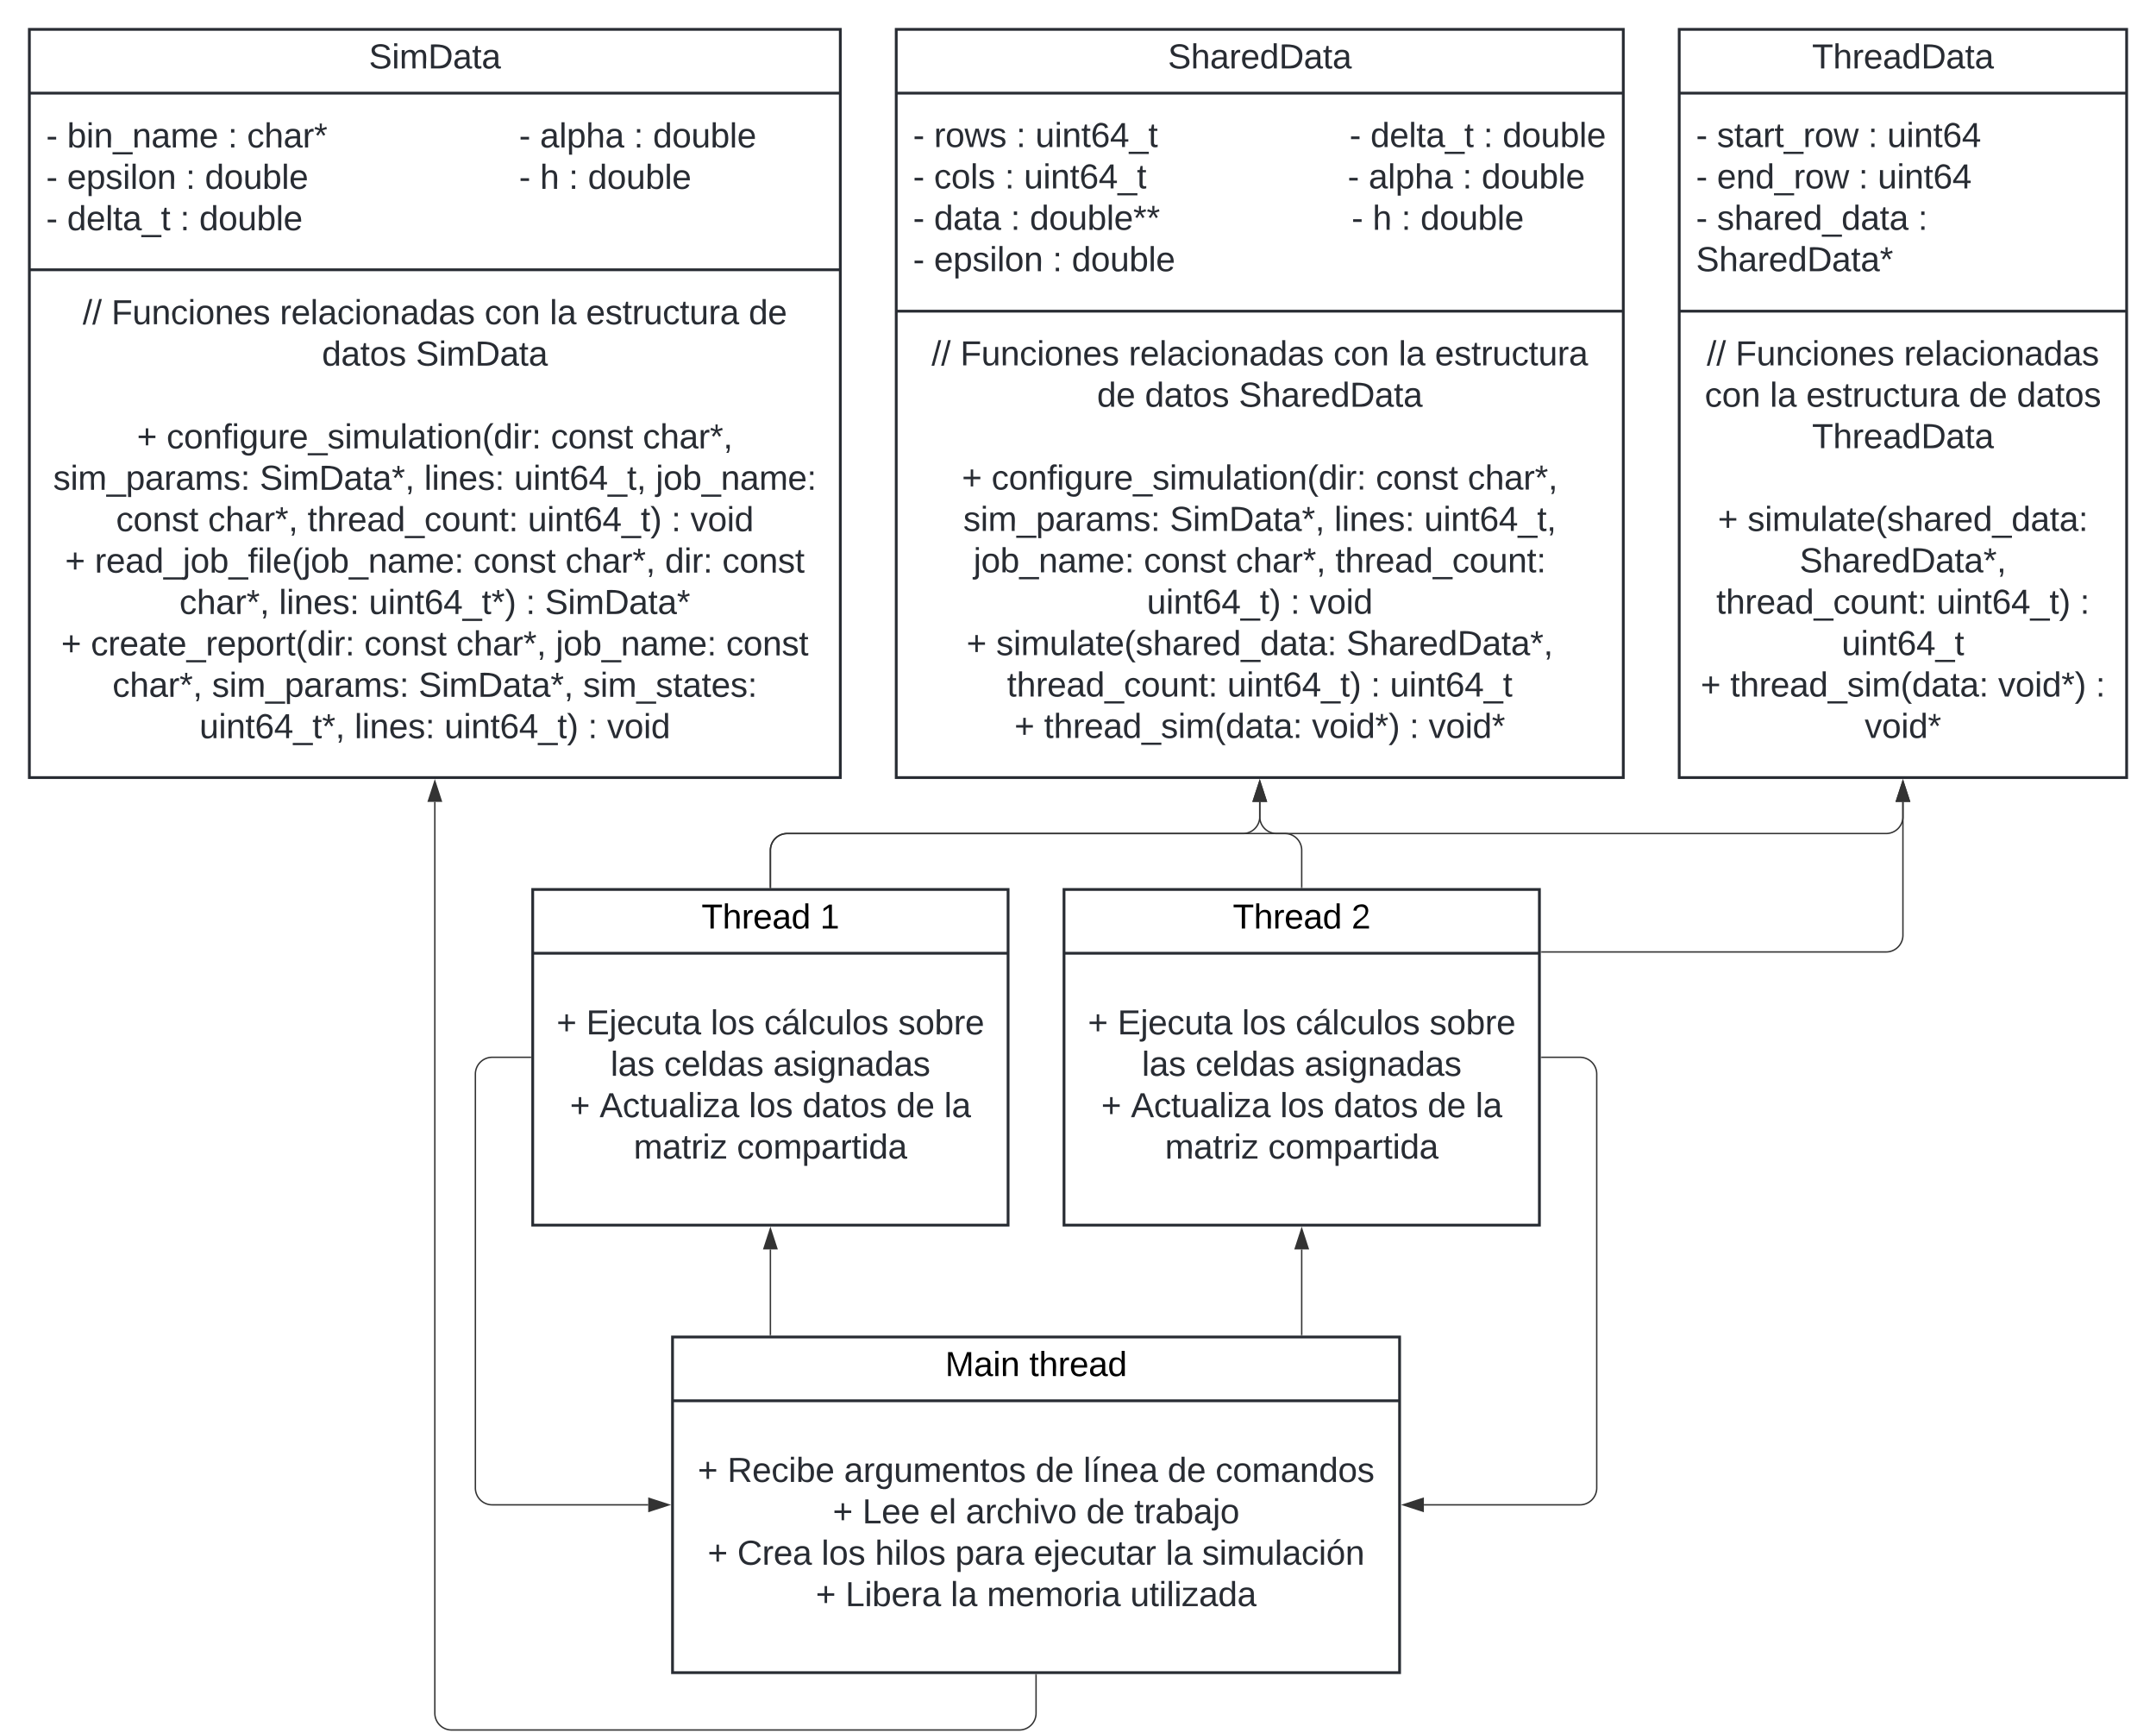 <svg xmlns="http://www.w3.org/2000/svg" xmlns:xlink="http://www.w3.org/1999/xlink" xmlns:lucid="lucid" width="1542" height="1239"><g transform="translate(-2719 756)" lucid:page-tab-id="HWEp-vi-RSFO"><path d="M2500-1000h2000V500H2500z" fill="#fff"/><path d="M2740-735h580v535h-580z" stroke="#282c33" stroke-width="2" fill="#fff"/><path d="M2740-689.4h580m-580 126.3h580" stroke="#282c33" stroke-width="2" fill="none"/><use xlink:href="#a" transform="matrix(1,0,0,1,2748,-727) translate(234.825 19.933)"/><use xlink:href="#b" transform="matrix(1,0,0,1,2752,-681.4) translate(0 30.833)"/><use xlink:href="#c" transform="matrix(1,0,0,1,2752,-681.4) translate(15.006 30.833)"/><use xlink:href="#d" transform="matrix(1,0,0,1,2752,-681.4) translate(129.98 30.833)"/><use xlink:href="#e" transform="matrix(1,0,0,1,2752,-681.4) translate(143.683 30.833)"/><use xlink:href="#f" transform="matrix(1,0,0,1,2752,-681.4) translate(338.207 30.833)"/><use xlink:href="#g" transform="matrix(1,0,0,1,2752,-681.4) translate(353.213 30.833)"/><use xlink:href="#d" transform="matrix(1,0,0,1,2752,-681.4) translate(420.293 30.833)"/><use xlink:href="#h" transform="matrix(1,0,0,1,2752,-681.4) translate(433.996 30.833)"/><use xlink:href="#i" transform="matrix(1,0,0,1,2752,-681.4) translate(0 60.433)"/><use xlink:href="#j" transform="matrix(1,0,0,1,2752,-681.4) translate(15.006 60.433)"/><use xlink:href="#d" transform="matrix(1,0,0,1,2752,-681.4) translate(99.831 60.433)"/><use xlink:href="#k" transform="matrix(1,0,0,1,2752,-681.4) translate(113.535 60.433)"/><use xlink:href="#f" transform="matrix(1,0,0,1,2752,-681.4) translate(338.207 60.433)"/><use xlink:href="#l" transform="matrix(1,0,0,1,2752,-681.4) translate(353.213 60.433)"/><use xlink:href="#d" transform="matrix(1,0,0,1,2752,-681.4) translate(373.769 60.433)"/><use xlink:href="#m" transform="matrix(1,0,0,1,2752,-681.4) translate(387.472 60.433)"/><use xlink:href="#b" transform="matrix(1,0,0,1,2752,-681.4) translate(0 90.033)"/><use xlink:href="#n" transform="matrix(1,0,0,1,2752,-681.4) translate(15.006 90.033)"/><use xlink:href="#d" transform="matrix(1,0,0,1,2752,-681.4) translate(95.789 90.033)"/><use xlink:href="#o" transform="matrix(1,0,0,1,2752,-681.4) translate(109.493 90.033)"/><use xlink:href="#p" transform="matrix(1,0,0,1,2752,-555.1) translate(26.126 30.933)"/><use xlink:href="#q" transform="matrix(1,0,0,1,2752,-555.1) translate(46.681 30.933)"/><use xlink:href="#r" transform="matrix(1,0,0,1,2752,-555.1) translate(167.137 30.933)"/><use xlink:href="#s" transform="matrix(1,0,0,1,2752,-555.1) translate(313.561 30.933)"/><use xlink:href="#t" transform="matrix(1,0,0,1,2752,-555.1) translate(360.154 30.933)"/><use xlink:href="#u" transform="matrix(1,0,0,1,2752,-555.1) translate(386.122 30.933)"/><use xlink:href="#v" transform="matrix(1,0,0,1,2752,-555.1) translate(502.467 30.933)"/><use xlink:href="#w" transform="matrix(1,0,0,1,2752,-555.1) translate(197.251 60.533)"/><use xlink:href="#x" transform="matrix(1,0,0,1,2752,-555.1) translate(264.399 60.533)"/><use xlink:href="#y" transform="matrix(1,0,0,1,2752,-555.1) translate(278 90.133)"/><use xlink:href="#z" transform="matrix(1,0,0,1,2752,-555.1) translate(64.907 119.733)"/><use xlink:href="#A" transform="matrix(1,0,0,1,2752,-555.1) translate(86.148 119.733)"/><use xlink:href="#B" transform="matrix(1,0,0,1,2752,-555.1) translate(360.976 119.733)"/><use xlink:href="#C" transform="matrix(1,0,0,1,2752,-555.1) translate(426.754 119.733)"/><use xlink:href="#D" transform="matrix(1,0,0,1,2752,-555.1) translate(5.022 149.333)"/><use xlink:href="#E" transform="matrix(1,0,0,1,2752,-555.1) translate(152.748 149.333)"/><use xlink:href="#F" transform="matrix(1,0,0,1,2752,-555.1) translate(270.394 149.333)"/><use xlink:href="#G" transform="matrix(1,0,0,1,2752,-555.1) translate(334.665 149.333)"/><use xlink:href="#H" transform="matrix(1,0,0,1,2752,-555.1) translate(436.004 149.333)"/><use xlink:href="#B" transform="matrix(1,0,0,1,2752,-555.1) translate(50.005 178.933)"/><use xlink:href="#I" transform="matrix(1,0,0,1,2752,-555.1) translate(115.782 178.933)"/><use xlink:href="#J" transform="matrix(1,0,0,1,2752,-555.1) translate(186.973 178.933)"/><use xlink:href="#K" transform="matrix(1,0,0,1,2752,-555.1) translate(344.497 178.933)"/><use xlink:href="#L" transform="matrix(1,0,0,1,2752,-555.1) translate(447.138 178.933)"/><use xlink:href="#M" transform="matrix(1,0,0,1,2752,-555.1) translate(460.842 178.933)"/><use xlink:href="#z" transform="matrix(1,0,0,1,2752,-555.1) translate(13.519 208.533)"/><use xlink:href="#N" transform="matrix(1,0,0,1,2752,-555.1) translate(34.759 208.533)"/><use xlink:href="#B" transform="matrix(1,0,0,1,2752,-555.1) translate(305.613 208.533)"/><use xlink:href="#I" transform="matrix(1,0,0,1,2752,-555.1) translate(371.391 208.533)"/><use xlink:href="#O" transform="matrix(1,0,0,1,2752,-555.1) translate(442.581 208.533)"/><use xlink:href="#P" transform="matrix(1,0,0,1,2752,-555.1) translate(483.556 208.533)"/><use xlink:href="#I" transform="matrix(1,0,0,1,2752,-555.1) translate(95.33 238.133)"/><use xlink:href="#F" transform="matrix(1,0,0,1,2752,-555.1) translate(166.52 238.133)"/><use xlink:href="#Q" transform="matrix(1,0,0,1,2752,-555.1) translate(230.791 238.133)"/><use xlink:href="#L" transform="matrix(1,0,0,1,2752,-555.1) translate(343.024 238.133)"/><use xlink:href="#R" transform="matrix(1,0,0,1,2752,-555.1) translate(356.728 238.133)"/><use xlink:href="#z" transform="matrix(1,0,0,1,2752,-555.1) translate(10.744 267.733)"/><use xlink:href="#S" transform="matrix(1,0,0,1,2752,-555.1) translate(31.984 267.733)"/><use xlink:href="#B" transform="matrix(1,0,0,1,2752,-555.1) translate(227.536 267.733)"/><use xlink:href="#I" transform="matrix(1,0,0,1,2752,-555.1) translate(293.314 267.733)"/><use xlink:href="#T" transform="matrix(1,0,0,1,2752,-555.1) translate(364.505 267.733)"/><use xlink:href="#P" transform="matrix(1,0,0,1,2752,-555.1) translate(486.331 267.733)"/><use xlink:href="#I" transform="matrix(1,0,0,1,2752,-555.1) translate(47.435 297.333)"/><use xlink:href="#D" transform="matrix(1,0,0,1,2752,-555.1) translate(118.626 297.333)"/><use xlink:href="#E" transform="matrix(1,0,0,1,2752,-555.1) translate(266.352 297.333)"/><use xlink:href="#U" transform="matrix(1,0,0,1,2752,-555.1) translate(383.998 297.333)"/><use xlink:href="#V" transform="matrix(1,0,0,1,2752,-555.1) translate(109.65 326.933)"/><use xlink:href="#F" transform="matrix(1,0,0,1,2752,-555.1) translate(220.581 326.933)"/><use xlink:href="#K" transform="matrix(1,0,0,1,2752,-555.1) translate(284.852 326.933)"/><use xlink:href="#L" transform="matrix(1,0,0,1,2752,-555.1) translate(387.493 326.933)"/><use xlink:href="#W" transform="matrix(1,0,0,1,2752,-555.1) translate(401.196 326.933)"/><path d="M3360-735h520v535h-520z" stroke="#282c33" stroke-width="2" fill="#fff"/><path d="M3360-689.4h520m-520 155.9h520" stroke="#282c33" stroke-width="2" fill="none"/><g><use xlink:href="#X" transform="matrix(1,0,0,1,3368,-727) translate(186.291 19.933)"/></g><g><use xlink:href="#b" transform="matrix(1,0,0,1,3372,-681.4) translate(0 30.533)"/><use xlink:href="#Y" transform="matrix(1,0,0,1,3372,-681.4) translate(15.006 30.533)"/><use xlink:href="#d" transform="matrix(1,0,0,1,3372,-681.4) translate(73.794 30.533)"/><use xlink:href="#Z" transform="matrix(1,0,0,1,3372,-681.4) translate(87.498 30.533)"/><use xlink:href="#f" transform="matrix(1,0,0,1,3372,-681.4) translate(312.17 30.533)"/><use xlink:href="#n" transform="matrix(1,0,0,1,3372,-681.4) translate(327.176 30.533)"/><use xlink:href="#d" transform="matrix(1,0,0,1,3372,-681.4) translate(407.959 30.533)"/><use xlink:href="#h" transform="matrix(1,0,0,1,3372,-681.4) translate(421.663 30.533)"/><use xlink:href="#i" transform="matrix(1,0,0,1,3372,-681.4) translate(0 60.133)"/><use xlink:href="#aa" transform="matrix(1,0,0,1,3372,-681.4) translate(15.006 60.133)"/><use xlink:href="#d" transform="matrix(1,0,0,1,3372,-681.4) translate(65.641 60.133)"/><use xlink:href="#ab" transform="matrix(1,0,0,1,3372,-681.4) translate(79.344 60.133)"/><use xlink:href="#f" transform="matrix(1,0,0,1,3372,-681.4) translate(310.869 60.133)"/><use xlink:href="#g" transform="matrix(1,0,0,1,3372,-681.4) translate(325.874 60.133)"/><use xlink:href="#d" transform="matrix(1,0,0,1,3372,-681.4) translate(392.954 60.133)"/><use xlink:href="#m" transform="matrix(1,0,0,1,3372,-681.4) translate(406.657 60.133)"/><use xlink:href="#b" transform="matrix(1,0,0,1,3372,-681.4) translate(0 89.733)"/><use xlink:href="#ac" transform="matrix(1,0,0,1,3372,-681.4) translate(15.006 89.733)"/><use xlink:href="#d" transform="matrix(1,0,0,1,3372,-681.4) translate(69.82 89.733)"/><use xlink:href="#ad" transform="matrix(1,0,0,1,3372,-681.4) translate(83.524 89.733)"/><use xlink:href="#f" transform="matrix(1,0,0,1,3372,-681.4) translate(313.678 89.733)"/><use xlink:href="#l" transform="matrix(1,0,0,1,3372,-681.4) translate(328.683 89.733)"/><use xlink:href="#d" transform="matrix(1,0,0,1,3372,-681.4) translate(349.239 89.733)"/><use xlink:href="#m" transform="matrix(1,0,0,1,3372,-681.4) translate(362.943 89.733)"/><use xlink:href="#b" transform="matrix(1,0,0,1,3372,-681.4) translate(0 119.333)"/><use xlink:href="#j" transform="matrix(1,0,0,1,3372,-681.4) translate(15.006 119.333)"/><use xlink:href="#d" transform="matrix(1,0,0,1,3372,-681.4) translate(99.831 119.333)"/><use xlink:href="#o" transform="matrix(1,0,0,1,3372,-681.4) translate(113.535 119.333)"/></g><g><use xlink:href="#p" transform="matrix(1,0,0,1,3372,-525.5) translate(13.256 30.733)"/><use xlink:href="#q" transform="matrix(1,0,0,1,3372,-525.5) translate(33.811 30.733)"/><use xlink:href="#r" transform="matrix(1,0,0,1,3372,-525.5) translate(154.267 30.733)"/><use xlink:href="#s" transform="matrix(1,0,0,1,3372,-525.5) translate(300.691 30.733)"/><use xlink:href="#t" transform="matrix(1,0,0,1,3372,-525.5) translate(347.283 30.733)"/><use xlink:href="#ae" transform="matrix(1,0,0,1,3372,-525.5) translate(373.252 30.733)"/><use xlink:href="#af" transform="matrix(1,0,0,1,3372,-525.5) translate(131.587 60.333)"/><use xlink:href="#w" transform="matrix(1,0,0,1,3372,-525.5) translate(165.846 60.333)"/><use xlink:href="#ag" transform="matrix(1,0,0,1,3372,-525.5) translate(232.994 60.333)"/><use xlink:href="#y" transform="matrix(1,0,0,1,3372,-525.5) translate(248 89.933)"/><use xlink:href="#z" transform="matrix(1,0,0,1,3372,-525.5) translate(34.907 119.533)"/><use xlink:href="#A" transform="matrix(1,0,0,1,3372,-525.5) translate(56.148 119.533)"/><use xlink:href="#B" transform="matrix(1,0,0,1,3372,-525.5) translate(330.976 119.533)"/><use xlink:href="#C" transform="matrix(1,0,0,1,3372,-525.5) translate(396.754 119.533)"/><use xlink:href="#D" transform="matrix(1,0,0,1,3372,-525.5) translate(35.935 149.133)"/><use xlink:href="#E" transform="matrix(1,0,0,1,3372,-525.5) translate(183.661 149.133)"/><use xlink:href="#F" transform="matrix(1,0,0,1,3372,-525.5) translate(301.307 149.133)"/><use xlink:href="#ah" transform="matrix(1,0,0,1,3372,-525.5) translate(365.578 149.133)"/><use xlink:href="#T" transform="matrix(1,0,0,1,3372,-525.5) translate(43.267 178.733)"/><use xlink:href="#B" transform="matrix(1,0,0,1,3372,-525.5) translate(165.093 178.733)"/><use xlink:href="#I" transform="matrix(1,0,0,1,3372,-525.5) translate(230.87 178.733)"/><use xlink:href="#ai" transform="matrix(1,0,0,1,3372,-525.5) translate(302.061 178.733)"/><use xlink:href="#K" transform="matrix(1,0,0,1,3372,-525.5) translate(167.251 208.333)"/><use xlink:href="#L" transform="matrix(1,0,0,1,3372,-525.5) translate(269.892 208.333)"/><use xlink:href="#M" transform="matrix(1,0,0,1,3372,-525.5) translate(283.595 208.333)"/><use xlink:href="#z" transform="matrix(1,0,0,1,3372,-525.5) translate(38.231 237.933)"/><use xlink:href="#aj" transform="matrix(1,0,0,1,3372,-525.5) translate(59.471 237.933)"/><use xlink:href="#ak" transform="matrix(1,0,0,1,3372,-525.5) translate(309.906 237.933)"/><use xlink:href="#J" transform="matrix(1,0,0,1,3372,-525.5) translate(67.248 267.533)"/><use xlink:href="#K" transform="matrix(1,0,0,1,3372,-525.5) translate(224.772 267.533)"/><use xlink:href="#L" transform="matrix(1,0,0,1,3372,-525.5) translate(327.413 267.533)"/><use xlink:href="#al" transform="matrix(1,0,0,1,3372,-525.5) translate(341.117 267.533)"/><use xlink:href="#z" transform="matrix(1,0,0,1,3372,-525.5) translate(72.49 297.133)"/><use xlink:href="#am" transform="matrix(1,0,0,1,3372,-525.5) translate(93.731 297.133)"/><use xlink:href="#an" transform="matrix(1,0,0,1,3372,-525.5) translate(285.308 297.133)"/><use xlink:href="#L" transform="matrix(1,0,0,1,3372,-525.5) translate(355.06 297.133)"/><use xlink:href="#ao" transform="matrix(1,0,0,1,3372,-525.5) translate(368.764 297.133)"/></g><path d="M3920-735h320v535h-320z" stroke="#282c33" stroke-width="2" fill="#fff"/><path d="M3920-689.4h320m-320 155.9h320" stroke="#282c33" stroke-width="2" fill="none"/><g><use xlink:href="#ap" transform="matrix(1,0,0,1,3928,-727) translate(87.01 19.933)"/></g><g><use xlink:href="#b" transform="matrix(1,0,0,1,3932,-681.4) translate(0 30.533)"/><use xlink:href="#aq" transform="matrix(1,0,0,1,3932,-681.4) translate(15.006 30.533)"/><use xlink:href="#d" transform="matrix(1,0,0,1,3932,-681.4) translate(123.059 30.533)"/><use xlink:href="#ar" transform="matrix(1,0,0,1,3932,-681.4) translate(136.763 30.533)"/><use xlink:href="#i" transform="matrix(1,0,0,1,3932,-681.4) translate(0 60.133)"/><use xlink:href="#as" transform="matrix(1,0,0,1,3932,-681.4) translate(15.006 60.133)"/><use xlink:href="#d" transform="matrix(1,0,0,1,3932,-681.4) translate(116.276 60.133)"/><use xlink:href="#at" transform="matrix(1,0,0,1,3932,-681.4) translate(129.98 60.133)"/><use xlink:href="#b" transform="matrix(1,0,0,1,3932,-681.4) translate(0 89.733)"/><use xlink:href="#au" transform="matrix(1,0,0,1,3932,-681.4) translate(15.006 89.733)"/><use xlink:href="#av" transform="matrix(1,0,0,1,3932,-681.4) translate(158.826 89.733)"/><use xlink:href="#aw" transform="matrix(1,0,0,1,3932,-681.4) translate(0 119.333)"/></g><g><use xlink:href="#p" transform="matrix(1,0,0,1,3932,-525.5) translate(7.708 30.733)"/><use xlink:href="#q" transform="matrix(1,0,0,1,3932,-525.5) translate(28.264 30.733)"/><use xlink:href="#ax" transform="matrix(1,0,0,1,3932,-525.5) translate(148.719 30.733)"/><use xlink:href="#s" transform="matrix(1,0,0,1,3932,-525.5) translate(6.269 60.333)"/><use xlink:href="#t" transform="matrix(1,0,0,1,3932,-525.5) translate(52.862 60.333)"/><use xlink:href="#u" transform="matrix(1,0,0,1,3932,-525.5) translate(78.831 60.333)"/><use xlink:href="#af" transform="matrix(1,0,0,1,3932,-525.5) translate(195.175 60.333)"/><use xlink:href="#ay" transform="matrix(1,0,0,1,3932,-525.5) translate(229.434 60.333)"/><use xlink:href="#az" transform="matrix(1,0,0,1,3932,-525.5) translate(83.01 89.933)"/><use xlink:href="#y" transform="matrix(1,0,0,1,3932,-525.5) translate(148 119.533)"/><use xlink:href="#z" transform="matrix(1,0,0,1,3932,-525.5) translate(15.588 149.133)"/><use xlink:href="#aA" transform="matrix(1,0,0,1,3932,-525.5) translate(36.829 149.133)"/><use xlink:href="#ak" transform="matrix(1,0,0,1,3932,-525.5) translate(74.069 178.733)"/><use xlink:href="#J" transform="matrix(1,0,0,1,3932,-525.5) translate(14.492 208.333)"/><use xlink:href="#K" transform="matrix(1,0,0,1,3932,-525.5) translate(172.016 208.333)"/><use xlink:href="#aB" transform="matrix(1,0,0,1,3932,-525.5) translate(274.656 208.333)"/><use xlink:href="#al" transform="matrix(1,0,0,1,3932,-525.5) translate(104.182 237.933)"/><use xlink:href="#z" transform="matrix(1,0,0,1,3932,-525.5) translate(3.289 267.533)"/><use xlink:href="#am" transform="matrix(1,0,0,1,3932,-525.5) translate(24.53 267.533)"/><use xlink:href="#an" transform="matrix(1,0,0,1,3932,-525.5) translate(216.107 267.533)"/><use xlink:href="#aB" transform="matrix(1,0,0,1,3932,-525.5) translate(285.859 267.533)"/><use xlink:href="#ao" transform="matrix(1,0,0,1,3932,-525.5) translate(120.627 297.133)"/></g><path d="M3200 200h520v240h-520z" stroke="#282c33" stroke-width="2" fill="#fff"/><path d="M3200 245.6h520" stroke="#282c33" stroke-width="2" fill="none"/><g><use xlink:href="#aC" transform="matrix(1,0,0,1,3208,208) translate(187.01 19.933)"/><use xlink:href="#aD" transform="matrix(1,0,0,1,3208,208) translate(247.169 19.933)"/></g><g><use xlink:href="#z" transform="matrix(1,0,0,1,3212,253.6) translate(5.993 50.033)"/><use xlink:href="#aE" transform="matrix(1,0,0,1,3212,253.6) translate(27.233 50.033)"/><use xlink:href="#aF" transform="matrix(1,0,0,1,3212,253.6) translate(110.689 50.033)"/><use xlink:href="#af" transform="matrix(1,0,0,1,3212,253.6) translate(247.589 50.033)"/><use xlink:href="#aG" transform="matrix(1,0,0,1,3212,253.6) translate(281.848 50.033)"/><use xlink:href="#af" transform="matrix(1,0,0,1,3212,253.6) translate(342.076 50.033)"/><use xlink:href="#aH" transform="matrix(1,0,0,1,3212,253.6) translate(376.335 50.033)"/><use xlink:href="#z" transform="matrix(1,0,0,1,3212,253.6) translate(102.569 79.633)"/><use xlink:href="#aI" transform="matrix(1,0,0,1,3212,253.6) translate(123.81 79.633)"/><use xlink:href="#aJ" transform="matrix(1,0,0,1,3212,253.6) translate(171.773 79.633)"/><use xlink:href="#aK" transform="matrix(1,0,0,1,3212,253.6) translate(197.742 79.633)"/><use xlink:href="#af" transform="matrix(1,0,0,1,3212,253.6) translate(283.938 79.633)"/><use xlink:href="#aL" transform="matrix(1,0,0,1,3212,253.6) translate(318.197 79.633)"/><use xlink:href="#z" transform="matrix(1,0,0,1,3212,253.6) translate(13.084 109.233)"/><use xlink:href="#aM" transform="matrix(1,0,0,1,3212,253.6) translate(34.325 109.233)"/><use xlink:href="#aN" transform="matrix(1,0,0,1,3212,253.6) translate(94.484 109.233)"/><use xlink:href="#aO" transform="matrix(1,0,0,1,3212,253.6) translate(132.786 109.233)"/><use xlink:href="#aP" transform="matrix(1,0,0,1,3212,253.6) translate(190.205 109.233)"/><use xlink:href="#aQ" transform="matrix(1,0,0,1,3212,253.6) translate(246.321 109.233)"/><use xlink:href="#t" transform="matrix(1,0,0,1,3212,253.6) translate(340.74 109.233)"/><use xlink:href="#aR" transform="matrix(1,0,0,1,3212,253.6) translate(366.708 109.233)"/><use xlink:href="#z" transform="matrix(1,0,0,1,3212,253.6) translate(90.407 138.833)"/><use xlink:href="#aS" transform="matrix(1,0,0,1,3212,253.6) translate(111.648 138.833)"/><use xlink:href="#t" transform="matrix(1,0,0,1,3212,253.6) translate(186.881 138.833)"/><use xlink:href="#aT" transform="matrix(1,0,0,1,3212,253.6) translate(212.85 138.833)"/><use xlink:href="#aU" transform="matrix(1,0,0,1,3212,253.6) translate(315.354 138.833)"/></g><path d="M3100-120h340v240h-340z" stroke="#282c33" stroke-width="2" fill="#fff"/><path d="M3100-74.4h340" stroke="#282c33" stroke-width="2" fill="none"/><g><use xlink:href="#aV" transform="matrix(1,0,0,1,3108,-112) translate(112.735 19.933)"/><use xlink:href="#aW" transform="matrix(1,0,0,1,3108,-112) translate(197.561 19.933)"/></g><g><use xlink:href="#z" transform="matrix(1,0,0,1,3112,-66.4) translate(5.032 50.033)"/><use xlink:href="#aX" transform="matrix(1,0,0,1,3112,-66.4) translate(26.273 50.033)"/><use xlink:href="#aN" transform="matrix(1,0,0,1,3112,-66.4) translate(115.279 50.033)"/><use xlink:href="#aY" transform="matrix(1,0,0,1,3112,-66.4) translate(153.581 50.033)"/><use xlink:href="#aZ" transform="matrix(1,0,0,1,3112,-66.4) translate(249.369 50.033)"/><use xlink:href="#ba" transform="matrix(1,0,0,1,3112,-66.4) translate(43.677 79.633)"/><use xlink:href="#bb" transform="matrix(1,0,0,1,3112,-66.4) translate(81.979 79.633)"/><use xlink:href="#bc" transform="matrix(1,0,0,1,3112,-66.4) translate(160.021 79.633)"/><use xlink:href="#z" transform="matrix(1,0,0,1,3112,-66.4) translate(14.591 109.233)"/><use xlink:href="#bd" transform="matrix(1,0,0,1,3112,-66.4) translate(35.831 109.233)"/><use xlink:href="#aN" transform="matrix(1,0,0,1,3112,-66.4) translate(142.583 109.233)"/><use xlink:href="#w" transform="matrix(1,0,0,1,3112,-66.4) translate(180.885 109.233)"/><use xlink:href="#af" transform="matrix(1,0,0,1,3112,-66.4) translate(248.033 109.233)"/><use xlink:href="#be" transform="matrix(1,0,0,1,3112,-66.4) translate(282.293 109.233)"/><use xlink:href="#bf" transform="matrix(1,0,0,1,3112,-66.4) translate(60.224 138.833)"/><use xlink:href="#bg" transform="matrix(1,0,0,1,3112,-66.4) translate(134.019 138.833)"/></g><path d="M3480-120h340v240h-340z" stroke="#282c33" stroke-width="2" fill="#fff"/><path d="M3480-74.4h340" stroke="#282c33" stroke-width="2" fill="none"/><g><use xlink:href="#aV" transform="matrix(1,0,0,1,3488,-112) translate(112.735 19.933)"/><use xlink:href="#bh" transform="matrix(1,0,0,1,3488,-112) translate(197.561 19.933)"/></g><g><use xlink:href="#z" transform="matrix(1,0,0,1,3492,-66.4) translate(5.032 50.033)"/><use xlink:href="#aX" transform="matrix(1,0,0,1,3492,-66.4) translate(26.273 50.033)"/><use xlink:href="#aN" transform="matrix(1,0,0,1,3492,-66.4) translate(115.279 50.033)"/><use xlink:href="#aY" transform="matrix(1,0,0,1,3492,-66.4) translate(153.581 50.033)"/><use xlink:href="#aZ" transform="matrix(1,0,0,1,3492,-66.4) translate(249.369 50.033)"/><use xlink:href="#ba" transform="matrix(1,0,0,1,3492,-66.4) translate(43.677 79.633)"/><use xlink:href="#bb" transform="matrix(1,0,0,1,3492,-66.4) translate(81.979 79.633)"/><use xlink:href="#bc" transform="matrix(1,0,0,1,3492,-66.4) translate(160.021 79.633)"/><use xlink:href="#z" transform="matrix(1,0,0,1,3492,-66.4) translate(14.591 109.233)"/><use xlink:href="#bd" transform="matrix(1,0,0,1,3492,-66.4) translate(35.831 109.233)"/><use xlink:href="#aN" transform="matrix(1,0,0,1,3492,-66.4) translate(142.583 109.233)"/><use xlink:href="#w" transform="matrix(1,0,0,1,3492,-66.4) translate(180.885 109.233)"/><use xlink:href="#af" transform="matrix(1,0,0,1,3492,-66.4) translate(248.033 109.233)"/><use xlink:href="#be" transform="matrix(1,0,0,1,3492,-66.4) translate(282.293 109.233)"/><use xlink:href="#bf" transform="matrix(1,0,0,1,3492,-66.4) translate(60.224 138.833)"/><use xlink:href="#bg" transform="matrix(1,0,0,1,3492,-66.4) translate(134.019 138.833)"/></g><path d="M3270 137.38v61.12" stroke="#333" fill="none"/><path d="M3270 122.62l4.64 14.26h-9.28z" stroke="#333" fill="#333"/><path d="M3270.47 199h-.94v-.5h.94z" stroke="#333" stroke-width=".05" fill="#333"/><path d="M3650 137.38v61.12" stroke="#333" fill="none"/><path d="M3650 122.62l4.64 14.26h-9.28z" stroke="#333" fill="#333"/><path d="M3650.47 199h-.94v-.5h.94z" stroke="#333" stroke-width=".05" fill="#333"/><path d="M3098.5 0H3071a12 12 0 0 0-12 12v296a12 12 0 0 0 12 12h111.62" stroke="#333" fill="none"/><path d="M3099 .47h-.5v-.94h.5z" stroke="#333" stroke-width=".05" fill="#333"/><path d="M3197.38 320l-14.26 4.63v-9.26z" stroke="#333" fill="#333"/><path d="M3821.5 0h27.5a12 12 0 0 1 12 12v296a12 12 0 0 1-12 12h-111.62" stroke="#333" fill="none"/><path d="M3821.5.47h-.5v-.94h.5z" stroke="#333" stroke-width=".05" fill="#333"/><path d="M3722.62 320l14.26-4.63v9.26z" stroke="#333" fill="#333"/><path d="M4080-182.62v95.3a12 12 0 0 1-12 12h-246.5" stroke="#333" fill="none"/><path d="M4080-197.38l4.64 14.26h-9.28z" stroke="#333" fill="#333"/><path d="M3821.5-74.85h-.5v-.95h.5z" stroke="#333" stroke-width=".05" fill="#333"/><path d="M3270-121.5V-148a12 12 0 0 1 12-12h326a12 12 0 0 0 12-12v-10.62" stroke="#333" fill="none"/><path d="M3270.47-121h-.94v-.5h.94z" stroke="#333" stroke-width=".05" fill="#333"/><path d="M3620-197.38l4.64 14.26h-9.28z" stroke="#333" fill="#333"/><path d="M3650-121.5V-148a12 12 0 0 0-12-12h-6a12 12 0 0 1-12-12v-10.62" stroke="#333" fill="none"/><path d="M3650.47-121h-.94v-.5h.94z" stroke="#333" stroke-width=".05" fill="#333"/><path d="M3620-197.38l4.64 14.26h-9.28z" stroke="#333" fill="#333"/><path d="M3460 441.5V469a12 12 0 0 1-12 12h-406a12 12 0 0 1-12-12v-651.62" stroke="#333" fill="none"/><path d="M3460.47 441.5h-.94v-.5h.94z" stroke="#333" stroke-width=".05" fill="#333"/><path d="M3030-197.38l4.64 14.26h-9.28z" stroke="#333" fill="#333"/><path d="M3270-121.5V-148a12 12 0 0 1 12-12h786a12 12 0 0 0 12-12v-10.62" stroke="#333" fill="none"/><path d="M3270.47-121h-.94v-.5h.94z" stroke="#333" stroke-width=".05" fill="#333"/><path d="M4080-197.38l4.64 14.26h-9.28z" stroke="#333" fill="#333"/><defs><path fill="#282c33" d="M185-189c-5-48-123-54-124 2 14 75 158 14 163 119 3 78-121 87-175 55-17-10-28-26-33-46l33-7c5 56 141 63 141-1 0-78-155-14-162-118-5-82 145-84 179-34 5 7 8 16 11 25" id="bi"/><path fill="#282c33" d="M24-231v-30h32v30H24zM24 0v-190h32V0H24" id="bj"/><path fill="#282c33" d="M210-169c-67 3-38 105-44 169h-31v-121c0-29-5-50-35-48C34-165 62-65 56 0H25l-1-190h30c1 10-1 24 2 32 10-44 99-50 107 0 11-21 27-35 58-36 85-2 47 119 55 194h-31v-121c0-29-5-49-35-48" id="bk"/><path fill="#282c33" d="M30-248c118-7 216 8 213 122C240-48 200 0 122 0H30v-248zM63-27c89 8 146-16 146-99s-60-101-146-95v194" id="bl"/><path fill="#282c33" d="M141-36C126-15 110 5 73 4 37 3 15-17 15-53c-1-64 63-63 125-63 3-35-9-54-41-54-24 1-41 7-42 31l-33-3c5-37 33-52 76-52 45 0 72 20 72 64v82c-1 20 7 32 28 27v20c-31 9-61-2-59-35zM48-53c0 20 12 33 32 33 41-3 63-29 60-74-43 2-92-5-92 41" id="bm"/><path fill="#282c33" d="M59-47c-2 24 18 29 38 22v24C64 9 27 4 27-40v-127H5v-23h24l9-43h21v43h35v23H59v120" id="bn"/><g id="a"><use transform="matrix(0.069,0,0,0.069,0,0)" xlink:href="#bi"/><use transform="matrix(0.069,0,0,0.069,16.444,0)" xlink:href="#bj"/><use transform="matrix(0.069,0,0,0.069,21.857,0)" xlink:href="#bk"/><use transform="matrix(0.069,0,0,0.069,42.344,0)" xlink:href="#bl"/><use transform="matrix(0.069,0,0,0.069,60.091,0)" xlink:href="#bm"/><use transform="matrix(0.069,0,0,0.069,73.794,0)" xlink:href="#bn"/><use transform="matrix(0.069,0,0,0.069,80.646,0)" xlink:href="#bm"/></g><path fill="#282c33" d="M16-82v-28h88v28H16" id="bo"/><use transform="matrix(0.069,0,0,0.069,0,0)" xlink:href="#bo" id="b"/><path fill="#282c33" d="M115-194c53 0 69 39 70 98 0 66-23 100-70 100C84 3 66-7 56-30L54 0H23l1-261h32v101c10-23 28-34 59-34zm-8 174c40 0 45-34 45-75 0-40-5-75-45-74-42 0-51 32-51 76 0 43 10 73 51 73" id="bp"/><path fill="#282c33" d="M117-194c89-4 53 116 60 194h-32v-121c0-31-8-49-39-48C34-167 62-67 57 0H25l-1-190h30c1 10-1 24 2 32 11-22 29-35 61-36" id="bq"/><path fill="#282c33" d="M-5 72V49h209v23H-5" id="br"/><path fill="#282c33" d="M100-194c63 0 86 42 84 106H49c0 40 14 67 53 68 26 1 43-12 49-29l28 8c-11 28-37 45-77 45C44 4 14-33 15-96c1-61 26-98 85-98zm52 81c6-60-76-77-97-28-3 7-6 17-6 28h103" id="bs"/><g id="c"><use transform="matrix(0.069,0,0,0.069,0,0)" xlink:href="#bp"/><use transform="matrix(0.069,0,0,0.069,13.704,0)" xlink:href="#bj"/><use transform="matrix(0.069,0,0,0.069,19.117,0)" xlink:href="#bq"/><use transform="matrix(0.069,0,0,0.069,32.82,0)" xlink:href="#br"/><use transform="matrix(0.069,0,0,0.069,46.524,0)" xlink:href="#bq"/><use transform="matrix(0.069,0,0,0.069,60.228,0)" xlink:href="#bm"/><use transform="matrix(0.069,0,0,0.069,73.931,0)" xlink:href="#bk"/><use transform="matrix(0.069,0,0,0.069,94.419,0)" xlink:href="#bs"/></g><path fill="#282c33" d="M33-154v-36h34v36H33zM33 0v-36h34V0H33" id="bt"/><use transform="matrix(0.069,0,0,0.069,0,0)" xlink:href="#bt" id="d"/><path fill="#282c33" d="M96-169c-40 0-48 33-48 73s9 75 48 75c24 0 41-14 43-38l32 2c-6 37-31 61-74 61-59 0-76-41-82-99-10-93 101-131 147-64 4 7 5 14 7 22l-32 3c-4-21-16-35-41-35" id="bu"/><path fill="#282c33" d="M106-169C34-169 62-67 57 0H25v-261h32l-1 103c12-21 28-36 61-36 89 0 53 116 60 194h-32v-121c2-32-8-49-39-48" id="bv"/><path fill="#282c33" d="M114-163C36-179 61-72 57 0H25l-1-190h30c1 12-1 29 2 39 6-27 23-49 58-41v29" id="bw"/><path fill="#282c33" d="M80-196l47-18 7 23-49 13 32 44-20 13-27-46-27 45-21-12 33-44-49-13 8-23 47 19-2-53h23" id="bx"/><g id="e"><use transform="matrix(0.069,0,0,0.069,0,0)" xlink:href="#bu"/><use transform="matrix(0.069,0,0,0.069,12.333,0)" xlink:href="#bv"/><use transform="matrix(0.069,0,0,0.069,26.037,0)" xlink:href="#bm"/><use transform="matrix(0.069,0,0,0.069,39.741,0)" xlink:href="#bw"/><use transform="matrix(0.069,0,0,0.069,47.894,0)" xlink:href="#bx"/></g><use transform="matrix(0.069,0,0,0.069,0,0)" xlink:href="#bo" id="f"/><path fill="#282c33" d="M24 0v-261h32V0H24" id="by"/><path fill="#282c33" d="M115-194c55 1 70 41 70 98S169 2 115 4C84 4 66-9 55-30l1 105H24l-1-265h31l2 30c10-21 28-34 59-34zm-8 174c40 0 45-34 45-75s-6-73-45-74c-42 0-51 32-51 76 0 43 10 73 51 73" id="bz"/><g id="g"><use transform="matrix(0.069,0,0,0.069,0,0)" xlink:href="#bm"/><use transform="matrix(0.069,0,0,0.069,13.704,0)" xlink:href="#by"/><use transform="matrix(0.069,0,0,0.069,19.117,0)" xlink:href="#bz"/><use transform="matrix(0.069,0,0,0.069,32.82,0)" xlink:href="#bv"/><use transform="matrix(0.069,0,0,0.069,46.524,0)" xlink:href="#bm"/></g><path fill="#282c33" d="M85-194c31 0 48 13 60 33l-1-100h32l1 261h-30c-2-10 0-23-3-31C134-8 116 4 85 4 32 4 16-35 15-94c0-66 23-100 70-100zm9 24c-40 0-46 34-46 75 0 40 6 74 45 74 42 0 51-32 51-76 0-42-9-74-50-73" id="bA"/><path fill="#282c33" d="M100-194c62-1 85 37 85 99 1 63-27 99-86 99S16-35 15-95c0-66 28-99 85-99zM99-20c44 1 53-31 53-75 0-43-8-75-51-75s-53 32-53 75 10 74 51 75" id="bB"/><path fill="#282c33" d="M84 4C-5 8 30-112 23-190h32v120c0 31 7 50 39 49 72-2 45-101 50-169h31l1 190h-30c-1-10 1-25-2-33-11 22-28 36-60 37" id="bC"/><g id="h"><use transform="matrix(0.069,0,0,0.069,0,0)" xlink:href="#bA"/><use transform="matrix(0.069,0,0,0.069,13.704,0)" xlink:href="#bB"/><use transform="matrix(0.069,0,0,0.069,27.407,0)" xlink:href="#bC"/><use transform="matrix(0.069,0,0,0.069,41.111,0)" xlink:href="#bp"/><use transform="matrix(0.069,0,0,0.069,54.815,0)" xlink:href="#by"/><use transform="matrix(0.069,0,0,0.069,60.228,0)" xlink:href="#bs"/></g><use transform="matrix(0.069,0,0,0.069,0,0)" xlink:href="#bo" id="i"/><path fill="#282c33" d="M135-143c-3-34-86-38-87 0 15 53 115 12 119 90S17 21 10-45l28-5c4 36 97 45 98 0-10-56-113-15-118-90-4-57 82-63 122-42 12 7 21 19 24 35" id="bD"/><g id="j"><use transform="matrix(0.069,0,0,0.069,0,0)" xlink:href="#bs"/><use transform="matrix(0.069,0,0,0.069,13.704,0)" xlink:href="#bz"/><use transform="matrix(0.069,0,0,0.069,27.407,0)" xlink:href="#bD"/><use transform="matrix(0.069,0,0,0.069,39.741,0)" xlink:href="#bj"/><use transform="matrix(0.069,0,0,0.069,45.154,0)" xlink:href="#by"/><use transform="matrix(0.069,0,0,0.069,50.567,0)" xlink:href="#bB"/><use transform="matrix(0.069,0,0,0.069,64.27,0)" xlink:href="#bq"/></g><g id="k"><use transform="matrix(0.069,0,0,0.069,0,0)" xlink:href="#bA"/><use transform="matrix(0.069,0,0,0.069,13.704,0)" xlink:href="#bB"/><use transform="matrix(0.069,0,0,0.069,27.407,0)" xlink:href="#bC"/><use transform="matrix(0.069,0,0,0.069,41.111,0)" xlink:href="#bp"/><use transform="matrix(0.069,0,0,0.069,54.815,0)" xlink:href="#by"/><use transform="matrix(0.069,0,0,0.069,60.228,0)" xlink:href="#bs"/></g><use transform="matrix(0.069,0,0,0.069,0,0)" xlink:href="#bv" id="l"/><g id="m"><use transform="matrix(0.069,0,0,0.069,0,0)" xlink:href="#bA"/><use transform="matrix(0.069,0,0,0.069,13.704,0)" xlink:href="#bB"/><use transform="matrix(0.069,0,0,0.069,27.407,0)" xlink:href="#bC"/><use transform="matrix(0.069,0,0,0.069,41.111,0)" xlink:href="#bp"/><use transform="matrix(0.069,0,0,0.069,54.815,0)" xlink:href="#by"/><use transform="matrix(0.069,0,0,0.069,60.228,0)" xlink:href="#bs"/></g><g id="n"><use transform="matrix(0.069,0,0,0.069,0,0)" xlink:href="#bA"/><use transform="matrix(0.069,0,0,0.069,13.704,0)" xlink:href="#bs"/><use transform="matrix(0.069,0,0,0.069,27.407,0)" xlink:href="#by"/><use transform="matrix(0.069,0,0,0.069,32.82,0)" xlink:href="#bn"/><use transform="matrix(0.069,0,0,0.069,39.672,0)" xlink:href="#bm"/><use transform="matrix(0.069,0,0,0.069,53.376,0)" xlink:href="#br"/><use transform="matrix(0.069,0,0,0.069,67.08,0)" xlink:href="#bn"/></g><g id="o"><use transform="matrix(0.069,0,0,0.069,0,0)" xlink:href="#bA"/><use transform="matrix(0.069,0,0,0.069,13.704,0)" xlink:href="#bB"/><use transform="matrix(0.069,0,0,0.069,27.407,0)" xlink:href="#bC"/><use transform="matrix(0.069,0,0,0.069,41.111,0)" xlink:href="#bp"/><use transform="matrix(0.069,0,0,0.069,54.815,0)" xlink:href="#by"/><use transform="matrix(0.069,0,0,0.069,60.228,0)" xlink:href="#bs"/></g><path fill="#282c33" d="M0 4l72-265h28L28 4H0" id="bE"/><g id="p"><use transform="matrix(0.069,0,0,0.069,0,0)" xlink:href="#bE"/><use transform="matrix(0.069,0,0,0.069,6.852,0)" xlink:href="#bE"/></g><path fill="#282c33" d="M63-220v92h138v28H63V0H30v-248h175v28H63" id="bF"/><g id="q"><use transform="matrix(0.069,0,0,0.069,0,0)" xlink:href="#bF"/><use transform="matrix(0.069,0,0,0.069,15.006,0)" xlink:href="#bC"/><use transform="matrix(0.069,0,0,0.069,28.709,0)" xlink:href="#bq"/><use transform="matrix(0.069,0,0,0.069,42.413,0)" xlink:href="#bu"/><use transform="matrix(0.069,0,0,0.069,54.746,0)" xlink:href="#bj"/><use transform="matrix(0.069,0,0,0.069,60.159,0)" xlink:href="#bB"/><use transform="matrix(0.069,0,0,0.069,73.863,0)" xlink:href="#bq"/><use transform="matrix(0.069,0,0,0.069,87.567,0)" xlink:href="#bs"/><use transform="matrix(0.069,0,0,0.069,101.27,0)" xlink:href="#bD"/></g><g id="r"><use transform="matrix(0.069,0,0,0.069,0,0)" xlink:href="#bw"/><use transform="matrix(0.069,0,0,0.069,8.154,0)" xlink:href="#bs"/><use transform="matrix(0.069,0,0,0.069,21.857,0)" xlink:href="#by"/><use transform="matrix(0.069,0,0,0.069,27.27,0)" xlink:href="#bm"/><use transform="matrix(0.069,0,0,0.069,40.974,0)" xlink:href="#bu"/><use transform="matrix(0.069,0,0,0.069,53.307,0)" xlink:href="#bj"/><use transform="matrix(0.069,0,0,0.069,58.72,0)" xlink:href="#bB"/><use transform="matrix(0.069,0,0,0.069,72.424,0)" xlink:href="#bq"/><use transform="matrix(0.069,0,0,0.069,86.128,0)" xlink:href="#bm"/><use transform="matrix(0.069,0,0,0.069,99.831,0)" xlink:href="#bA"/><use transform="matrix(0.069,0,0,0.069,113.535,0)" xlink:href="#bm"/><use transform="matrix(0.069,0,0,0.069,127.239,0)" xlink:href="#bD"/></g><g id="s"><use transform="matrix(0.069,0,0,0.069,0,0)" xlink:href="#bu"/><use transform="matrix(0.069,0,0,0.069,12.333,0)" xlink:href="#bB"/><use transform="matrix(0.069,0,0,0.069,26.037,0)" xlink:href="#bq"/></g><g id="t"><use transform="matrix(0.069,0,0,0.069,0,0)" xlink:href="#by"/><use transform="matrix(0.069,0,0,0.069,5.413,0)" xlink:href="#bm"/></g><g id="u"><use transform="matrix(0.069,0,0,0.069,0,0)" xlink:href="#bs"/><use transform="matrix(0.069,0,0,0.069,13.704,0)" xlink:href="#bD"/><use transform="matrix(0.069,0,0,0.069,26.037,0)" xlink:href="#bn"/><use transform="matrix(0.069,0,0,0.069,32.889,0)" xlink:href="#bw"/><use transform="matrix(0.069,0,0,0.069,41.043,0)" xlink:href="#bC"/><use transform="matrix(0.069,0,0,0.069,54.746,0)" xlink:href="#bu"/><use transform="matrix(0.069,0,0,0.069,67.08,0)" xlink:href="#bn"/><use transform="matrix(0.069,0,0,0.069,73.931,0)" xlink:href="#bC"/><use transform="matrix(0.069,0,0,0.069,87.635,0)" xlink:href="#bw"/><use transform="matrix(0.069,0,0,0.069,95.789,0)" xlink:href="#bm"/></g><g id="v"><use transform="matrix(0.069,0,0,0.069,0,0)" xlink:href="#bA"/><use transform="matrix(0.069,0,0,0.069,13.704,0)" xlink:href="#bs"/></g><g id="w"><use transform="matrix(0.069,0,0,0.069,0,0)" xlink:href="#bA"/><use transform="matrix(0.069,0,0,0.069,13.704,0)" xlink:href="#bm"/><use transform="matrix(0.069,0,0,0.069,27.407,0)" xlink:href="#bn"/><use transform="matrix(0.069,0,0,0.069,34.259,0)" xlink:href="#bB"/><use transform="matrix(0.069,0,0,0.069,47.963,0)" xlink:href="#bD"/></g><g id="x"><use transform="matrix(0.069,0,0,0.069,0,0)" xlink:href="#bi"/><use transform="matrix(0.069,0,0,0.069,16.444,0)" xlink:href="#bj"/><use transform="matrix(0.069,0,0,0.069,21.857,0)" xlink:href="#bk"/><use transform="matrix(0.069,0,0,0.069,42.344,0)" xlink:href="#bl"/><use transform="matrix(0.069,0,0,0.069,60.091,0)" xlink:href="#bm"/><use transform="matrix(0.069,0,0,0.069,73.794,0)" xlink:href="#bn"/><use transform="matrix(0.069,0,0,0.069,80.646,0)" xlink:href="#bm"/></g><path fill="#282c33" d="M118-107v75H92v-75H18v-26h74v-75h26v75h74v26h-74" id="bG"/><use transform="matrix(0.069,0,0,0.069,0,0)" xlink:href="#bG" id="z"/><path fill="#282c33" d="M101-234c-31-9-42 10-38 44h38v23H63V0H32v-167H5v-23h27c-7-52 17-82 69-68v24" id="bH"/><path fill="#282c33" d="M177-190C167-65 218 103 67 71c-23-6-38-20-44-43l32-5c15 47 100 32 89-28v-30C133-14 115 1 83 1 29 1 15-40 15-95c0-56 16-97 71-98 29-1 48 16 59 35 1-10 0-23 2-32h30zM94-22c36 0 50-32 50-73 0-42-14-75-50-75-39 0-46 34-46 75s6 73 46 73" id="bI"/><path fill="#282c33" d="M87 75C49 33 22-17 22-94c0-76 28-126 65-167h31c-38 41-64 92-64 168S80 34 118 75H87" id="bJ"/><g id="A"><use transform="matrix(0.069,0,0,0.069,0,0)" xlink:href="#bu"/><use transform="matrix(0.069,0,0,0.069,12.333,0)" xlink:href="#bB"/><use transform="matrix(0.069,0,0,0.069,26.037,0)" xlink:href="#bq"/><use transform="matrix(0.069,0,0,0.069,39.741,0)" xlink:href="#bH"/><use transform="matrix(0.069,0,0,0.069,46.593,0)" xlink:href="#bj"/><use transform="matrix(0.069,0,0,0.069,52.006,0)" xlink:href="#bI"/><use transform="matrix(0.069,0,0,0.069,65.709,0)" xlink:href="#bC"/><use transform="matrix(0.069,0,0,0.069,79.413,0)" xlink:href="#bw"/><use transform="matrix(0.069,0,0,0.069,87.567,0)" xlink:href="#bs"/><use transform="matrix(0.069,0,0,0.069,101.27,0)" xlink:href="#br"/><use transform="matrix(0.069,0,0,0.069,114.974,0)" xlink:href="#bD"/><use transform="matrix(0.069,0,0,0.069,127.307,0)" xlink:href="#bj"/><use transform="matrix(0.069,0,0,0.069,132.72,0)" xlink:href="#bk"/><use transform="matrix(0.069,0,0,0.069,153.207,0)" xlink:href="#bC"/><use transform="matrix(0.069,0,0,0.069,166.911,0)" xlink:href="#by"/><use transform="matrix(0.069,0,0,0.069,172.324,0)" xlink:href="#bm"/><use transform="matrix(0.069,0,0,0.069,186.028,0)" xlink:href="#bn"/><use transform="matrix(0.069,0,0,0.069,192.88,0)" xlink:href="#bj"/><use transform="matrix(0.069,0,0,0.069,198.293,0)" xlink:href="#bB"/><use transform="matrix(0.069,0,0,0.069,211.996,0)" xlink:href="#bq"/><use transform="matrix(0.069,0,0,0.069,225.7,0)" xlink:href="#bJ"/><use transform="matrix(0.069,0,0,0.069,233.854,0)" xlink:href="#bA"/><use transform="matrix(0.069,0,0,0.069,247.557,0)" xlink:href="#bj"/><use transform="matrix(0.069,0,0,0.069,252.97,0)" xlink:href="#bw"/><use transform="matrix(0.069,0,0,0.069,261.124,0)" xlink:href="#bt"/></g><g id="B"><use transform="matrix(0.069,0,0,0.069,0,0)" xlink:href="#bu"/><use transform="matrix(0.069,0,0,0.069,12.333,0)" xlink:href="#bB"/><use transform="matrix(0.069,0,0,0.069,26.037,0)" xlink:href="#bq"/><use transform="matrix(0.069,0,0,0.069,39.741,0)" xlink:href="#bD"/><use transform="matrix(0.069,0,0,0.069,52.074,0)" xlink:href="#bn"/></g><path fill="#282c33" d="M68-38c1 34 0 65-14 84H32c9-13 17-26 17-46H33v-38h35" id="bK"/><g id="C"><use transform="matrix(0.069,0,0,0.069,0,0)" xlink:href="#bu"/><use transform="matrix(0.069,0,0,0.069,12.333,0)" xlink:href="#bv"/><use transform="matrix(0.069,0,0,0.069,26.037,0)" xlink:href="#bm"/><use transform="matrix(0.069,0,0,0.069,39.741,0)" xlink:href="#bw"/><use transform="matrix(0.069,0,0,0.069,47.894,0)" xlink:href="#bx"/><use transform="matrix(0.069,0,0,0.069,57.487,0)" xlink:href="#bK"/></g><g id="D"><use transform="matrix(0.069,0,0,0.069,0,0)" xlink:href="#bD"/><use transform="matrix(0.069,0,0,0.069,12.333,0)" xlink:href="#bj"/><use transform="matrix(0.069,0,0,0.069,17.746,0)" xlink:href="#bk"/><use transform="matrix(0.069,0,0,0.069,38.233,0)" xlink:href="#br"/><use transform="matrix(0.069,0,0,0.069,51.937,0)" xlink:href="#bz"/><use transform="matrix(0.069,0,0,0.069,65.641,0)" xlink:href="#bm"/><use transform="matrix(0.069,0,0,0.069,79.344,0)" xlink:href="#bw"/><use transform="matrix(0.069,0,0,0.069,87.498,0)" xlink:href="#bm"/><use transform="matrix(0.069,0,0,0.069,101.202,0)" xlink:href="#bk"/><use transform="matrix(0.069,0,0,0.069,121.689,0)" xlink:href="#bD"/><use transform="matrix(0.069,0,0,0.069,134.022,0)" xlink:href="#bt"/></g><g id="E"><use transform="matrix(0.069,0,0,0.069,0,0)" xlink:href="#bi"/><use transform="matrix(0.069,0,0,0.069,16.444,0)" xlink:href="#bj"/><use transform="matrix(0.069,0,0,0.069,21.857,0)" xlink:href="#bk"/><use transform="matrix(0.069,0,0,0.069,42.344,0)" xlink:href="#bl"/><use transform="matrix(0.069,0,0,0.069,60.091,0)" xlink:href="#bm"/><use transform="matrix(0.069,0,0,0.069,73.794,0)" xlink:href="#bn"/><use transform="matrix(0.069,0,0,0.069,80.646,0)" xlink:href="#bm"/><use transform="matrix(0.069,0,0,0.069,94.35,0)" xlink:href="#bx"/><use transform="matrix(0.069,0,0,0.069,103.943,0)" xlink:href="#bK"/></g><g id="F"><use transform="matrix(0.069,0,0,0.069,0,0)" xlink:href="#by"/><use transform="matrix(0.069,0,0,0.069,5.413,0)" xlink:href="#bj"/><use transform="matrix(0.069,0,0,0.069,10.826,0)" xlink:href="#bq"/><use transform="matrix(0.069,0,0,0.069,24.53,0)" xlink:href="#bs"/><use transform="matrix(0.069,0,0,0.069,38.233,0)" xlink:href="#bD"/><use transform="matrix(0.069,0,0,0.069,50.567,0)" xlink:href="#bt"/></g><path fill="#282c33" d="M110-160c48 1 74 30 74 79 0 53-28 85-80 85-65 0-83-55-86-122-5-90 50-162 133-122 14 7 22 21 27 39l-31 6c-5-40-67-38-82-6-9 19-15 44-15 74 11-20 30-34 60-33zm-7 138c34 0 49-23 49-58s-16-56-50-56c-29 0-50 16-49 49 1 36 15 65 50 65" id="bL"/><path fill="#282c33" d="M155-56V0h-30v-56H8v-25l114-167h33v167h35v25h-35zm-30-156c-27 46-58 90-88 131h88v-131" id="bM"/><g id="G"><use transform="matrix(0.069,0,0,0.069,0,0)" xlink:href="#bC"/><use transform="matrix(0.069,0,0,0.069,13.704,0)" xlink:href="#bj"/><use transform="matrix(0.069,0,0,0.069,19.117,0)" xlink:href="#bq"/><use transform="matrix(0.069,0,0,0.069,32.82,0)" xlink:href="#bn"/><use transform="matrix(0.069,0,0,0.069,39.672,0)" xlink:href="#bL"/><use transform="matrix(0.069,0,0,0.069,53.376,0)" xlink:href="#bM"/><use transform="matrix(0.069,0,0,0.069,67.08,0)" xlink:href="#br"/><use transform="matrix(0.069,0,0,0.069,80.783,0)" xlink:href="#bn"/><use transform="matrix(0.069,0,0,0.069,87.635,0)" xlink:href="#bK"/></g><path fill="#282c33" d="M24-231v-30h32v30H24zM-9 49c24 4 33-6 33-30v-209h32V24c2 40-23 58-65 49V49" id="bN"/><g id="H"><use transform="matrix(0.069,0,0,0.069,0,0)" xlink:href="#bN"/><use transform="matrix(0.069,0,0,0.069,5.413,0)" xlink:href="#bB"/><use transform="matrix(0.069,0,0,0.069,19.117,0)" xlink:href="#bp"/><use transform="matrix(0.069,0,0,0.069,32.82,0)" xlink:href="#br"/><use transform="matrix(0.069,0,0,0.069,46.524,0)" xlink:href="#bq"/><use transform="matrix(0.069,0,0,0.069,60.228,0)" xlink:href="#bm"/><use transform="matrix(0.069,0,0,0.069,73.931,0)" xlink:href="#bk"/><use transform="matrix(0.069,0,0,0.069,94.419,0)" xlink:href="#bs"/><use transform="matrix(0.069,0,0,0.069,108.122,0)" xlink:href="#bt"/></g><g id="I"><use transform="matrix(0.069,0,0,0.069,0,0)" xlink:href="#bu"/><use transform="matrix(0.069,0,0,0.069,12.333,0)" xlink:href="#bv"/><use transform="matrix(0.069,0,0,0.069,26.037,0)" xlink:href="#bm"/><use transform="matrix(0.069,0,0,0.069,39.741,0)" xlink:href="#bw"/><use transform="matrix(0.069,0,0,0.069,47.894,0)" xlink:href="#bx"/><use transform="matrix(0.069,0,0,0.069,57.487,0)" xlink:href="#bK"/></g><g id="J"><use transform="matrix(0.069,0,0,0.069,0,0)" xlink:href="#bn"/><use transform="matrix(0.069,0,0,0.069,6.852,0)" xlink:href="#bv"/><use transform="matrix(0.069,0,0,0.069,20.556,0)" xlink:href="#bw"/><use transform="matrix(0.069,0,0,0.069,28.709,0)" xlink:href="#bs"/><use transform="matrix(0.069,0,0,0.069,42.413,0)" xlink:href="#bm"/><use transform="matrix(0.069,0,0,0.069,56.117,0)" xlink:href="#bA"/><use transform="matrix(0.069,0,0,0.069,69.82,0)" xlink:href="#br"/><use transform="matrix(0.069,0,0,0.069,83.524,0)" xlink:href="#bu"/><use transform="matrix(0.069,0,0,0.069,95.857,0)" xlink:href="#bB"/><use transform="matrix(0.069,0,0,0.069,109.561,0)" xlink:href="#bC"/><use transform="matrix(0.069,0,0,0.069,123.265,0)" xlink:href="#bq"/><use transform="matrix(0.069,0,0,0.069,136.969,0)" xlink:href="#bn"/><use transform="matrix(0.069,0,0,0.069,143.82,0)" xlink:href="#bt"/></g><path fill="#282c33" d="M33-261c38 41 65 92 65 168S71 34 33 75H2C39 34 66-17 66-93S39-220 2-261h31" id="bO"/><g id="K"><use transform="matrix(0.069,0,0,0.069,0,0)" xlink:href="#bC"/><use transform="matrix(0.069,0,0,0.069,13.704,0)" xlink:href="#bj"/><use transform="matrix(0.069,0,0,0.069,19.117,0)" xlink:href="#bq"/><use transform="matrix(0.069,0,0,0.069,32.82,0)" xlink:href="#bn"/><use transform="matrix(0.069,0,0,0.069,39.672,0)" xlink:href="#bL"/><use transform="matrix(0.069,0,0,0.069,53.376,0)" xlink:href="#bM"/><use transform="matrix(0.069,0,0,0.069,67.08,0)" xlink:href="#br"/><use transform="matrix(0.069,0,0,0.069,80.783,0)" xlink:href="#bn"/><use transform="matrix(0.069,0,0,0.069,87.635,0)" xlink:href="#bO"/></g><use transform="matrix(0.069,0,0,0.069,0,0)" xlink:href="#bt" id="L"/><path fill="#282c33" d="M108 0H70L1-190h34L89-25l56-165h34" id="bP"/><g id="M"><use transform="matrix(0.069,0,0,0.069,0,0)" xlink:href="#bP"/><use transform="matrix(0.069,0,0,0.069,12.333,0)" xlink:href="#bB"/><use transform="matrix(0.069,0,0,0.069,26.037,0)" xlink:href="#bj"/><use transform="matrix(0.069,0,0,0.069,31.45,0)" xlink:href="#bA"/></g><g id="N"><use transform="matrix(0.069,0,0,0.069,0,0)" xlink:href="#bw"/><use transform="matrix(0.069,0,0,0.069,8.154,0)" xlink:href="#bs"/><use transform="matrix(0.069,0,0,0.069,21.857,0)" xlink:href="#bm"/><use transform="matrix(0.069,0,0,0.069,35.561,0)" xlink:href="#bA"/><use transform="matrix(0.069,0,0,0.069,49.265,0)" xlink:href="#br"/><use transform="matrix(0.069,0,0,0.069,62.969,0)" xlink:href="#bN"/><use transform="matrix(0.069,0,0,0.069,68.381,0)" xlink:href="#bB"/><use transform="matrix(0.069,0,0,0.069,82.085,0)" xlink:href="#bp"/><use transform="matrix(0.069,0,0,0.069,95.789,0)" xlink:href="#br"/><use transform="matrix(0.069,0,0,0.069,109.493,0)" xlink:href="#bH"/><use transform="matrix(0.069,0,0,0.069,116.344,0)" xlink:href="#bj"/><use transform="matrix(0.069,0,0,0.069,121.757,0)" xlink:href="#by"/><use transform="matrix(0.069,0,0,0.069,127.17,0)" xlink:href="#bs"/><use transform="matrix(0.069,0,0,0.069,140.874,0)" xlink:href="#bJ"/><use transform="matrix(0.069,0,0,0.069,149.028,0)" xlink:href="#bN"/><use transform="matrix(0.069,0,0,0.069,154.441,0)" xlink:href="#bB"/><use transform="matrix(0.069,0,0,0.069,168.144,0)" xlink:href="#bp"/><use transform="matrix(0.069,0,0,0.069,181.848,0)" xlink:href="#br"/><use transform="matrix(0.069,0,0,0.069,195.552,0)" xlink:href="#bq"/><use transform="matrix(0.069,0,0,0.069,209.256,0)" xlink:href="#bm"/><use transform="matrix(0.069,0,0,0.069,222.959,0)" xlink:href="#bk"/><use transform="matrix(0.069,0,0,0.069,243.446,0)" xlink:href="#bs"/><use transform="matrix(0.069,0,0,0.069,257.15,0)" xlink:href="#bt"/></g><g id="O"><use transform="matrix(0.069,0,0,0.069,0,0)" xlink:href="#bA"/><use transform="matrix(0.069,0,0,0.069,13.704,0)" xlink:href="#bj"/><use transform="matrix(0.069,0,0,0.069,19.117,0)" xlink:href="#bw"/><use transform="matrix(0.069,0,0,0.069,27.27,0)" xlink:href="#bt"/></g><g id="P"><use transform="matrix(0.069,0,0,0.069,0,0)" xlink:href="#bu"/><use transform="matrix(0.069,0,0,0.069,12.333,0)" xlink:href="#bB"/><use transform="matrix(0.069,0,0,0.069,26.037,0)" xlink:href="#bq"/><use transform="matrix(0.069,0,0,0.069,39.741,0)" xlink:href="#bD"/><use transform="matrix(0.069,0,0,0.069,52.074,0)" xlink:href="#bn"/></g><g id="Q"><use transform="matrix(0.069,0,0,0.069,0,0)" xlink:href="#bC"/><use transform="matrix(0.069,0,0,0.069,13.704,0)" xlink:href="#bj"/><use transform="matrix(0.069,0,0,0.069,19.117,0)" xlink:href="#bq"/><use transform="matrix(0.069,0,0,0.069,32.82,0)" xlink:href="#bn"/><use transform="matrix(0.069,0,0,0.069,39.672,0)" xlink:href="#bL"/><use transform="matrix(0.069,0,0,0.069,53.376,0)" xlink:href="#bM"/><use transform="matrix(0.069,0,0,0.069,67.08,0)" xlink:href="#br"/><use transform="matrix(0.069,0,0,0.069,80.783,0)" xlink:href="#bn"/><use transform="matrix(0.069,0,0,0.069,87.635,0)" xlink:href="#bx"/><use transform="matrix(0.069,0,0,0.069,97.228,0)" xlink:href="#bO"/></g><g id="R"><use transform="matrix(0.069,0,0,0.069,0,0)" xlink:href="#bi"/><use transform="matrix(0.069,0,0,0.069,16.444,0)" xlink:href="#bj"/><use transform="matrix(0.069,0,0,0.069,21.857,0)" xlink:href="#bk"/><use transform="matrix(0.069,0,0,0.069,42.344,0)" xlink:href="#bl"/><use transform="matrix(0.069,0,0,0.069,60.091,0)" xlink:href="#bm"/><use transform="matrix(0.069,0,0,0.069,73.794,0)" xlink:href="#bn"/><use transform="matrix(0.069,0,0,0.069,80.646,0)" xlink:href="#bm"/><use transform="matrix(0.069,0,0,0.069,94.35,0)" xlink:href="#bx"/></g><g id="S"><use transform="matrix(0.069,0,0,0.069,0,0)" xlink:href="#bu"/><use transform="matrix(0.069,0,0,0.069,12.333,0)" xlink:href="#bw"/><use transform="matrix(0.069,0,0,0.069,20.487,0)" xlink:href="#bs"/><use transform="matrix(0.069,0,0,0.069,34.191,0)" xlink:href="#bm"/><use transform="matrix(0.069,0,0,0.069,47.894,0)" xlink:href="#bn"/><use transform="matrix(0.069,0,0,0.069,54.746,0)" xlink:href="#bs"/><use transform="matrix(0.069,0,0,0.069,68.45,0)" xlink:href="#br"/><use transform="matrix(0.069,0,0,0.069,82.154,0)" xlink:href="#bw"/><use transform="matrix(0.069,0,0,0.069,90.307,0)" xlink:href="#bs"/><use transform="matrix(0.069,0,0,0.069,104.011,0)" xlink:href="#bz"/><use transform="matrix(0.069,0,0,0.069,117.715,0)" xlink:href="#bB"/><use transform="matrix(0.069,0,0,0.069,131.419,0)" xlink:href="#bw"/><use transform="matrix(0.069,0,0,0.069,139.572,0)" xlink:href="#bn"/><use transform="matrix(0.069,0,0,0.069,146.424,0)" xlink:href="#bJ"/><use transform="matrix(0.069,0,0,0.069,154.578,0)" xlink:href="#bA"/><use transform="matrix(0.069,0,0,0.069,168.281,0)" xlink:href="#bj"/><use transform="matrix(0.069,0,0,0.069,173.694,0)" xlink:href="#bw"/><use transform="matrix(0.069,0,0,0.069,181.848,0)" xlink:href="#bt"/></g><g id="T"><use transform="matrix(0.069,0,0,0.069,0,0)" xlink:href="#bN"/><use transform="matrix(0.069,0,0,0.069,5.413,0)" xlink:href="#bB"/><use transform="matrix(0.069,0,0,0.069,19.117,0)" xlink:href="#bp"/><use transform="matrix(0.069,0,0,0.069,32.82,0)" xlink:href="#br"/><use transform="matrix(0.069,0,0,0.069,46.524,0)" xlink:href="#bq"/><use transform="matrix(0.069,0,0,0.069,60.228,0)" xlink:href="#bm"/><use transform="matrix(0.069,0,0,0.069,73.931,0)" xlink:href="#bk"/><use transform="matrix(0.069,0,0,0.069,94.419,0)" xlink:href="#bs"/><use transform="matrix(0.069,0,0,0.069,108.122,0)" xlink:href="#bt"/></g><g id="U"><use transform="matrix(0.069,0,0,0.069,0,0)" xlink:href="#bD"/><use transform="matrix(0.069,0,0,0.069,12.333,0)" xlink:href="#bj"/><use transform="matrix(0.069,0,0,0.069,17.746,0)" xlink:href="#bk"/><use transform="matrix(0.069,0,0,0.069,38.233,0)" xlink:href="#br"/><use transform="matrix(0.069,0,0,0.069,51.937,0)" xlink:href="#bD"/><use transform="matrix(0.069,0,0,0.069,64.27,0)" xlink:href="#bn"/><use transform="matrix(0.069,0,0,0.069,71.122,0)" xlink:href="#bm"/><use transform="matrix(0.069,0,0,0.069,84.826,0)" xlink:href="#bn"/><use transform="matrix(0.069,0,0,0.069,91.678,0)" xlink:href="#bs"/><use transform="matrix(0.069,0,0,0.069,105.381,0)" xlink:href="#bD"/><use transform="matrix(0.069,0,0,0.069,117.715,0)" xlink:href="#bt"/></g><g id="V"><use transform="matrix(0.069,0,0,0.069,0,0)" xlink:href="#bC"/><use transform="matrix(0.069,0,0,0.069,13.704,0)" xlink:href="#bj"/><use transform="matrix(0.069,0,0,0.069,19.117,0)" xlink:href="#bq"/><use transform="matrix(0.069,0,0,0.069,32.82,0)" xlink:href="#bn"/><use transform="matrix(0.069,0,0,0.069,39.672,0)" xlink:href="#bL"/><use transform="matrix(0.069,0,0,0.069,53.376,0)" xlink:href="#bM"/><use transform="matrix(0.069,0,0,0.069,67.08,0)" xlink:href="#br"/><use transform="matrix(0.069,0,0,0.069,80.783,0)" xlink:href="#bn"/><use transform="matrix(0.069,0,0,0.069,87.635,0)" xlink:href="#bx"/><use transform="matrix(0.069,0,0,0.069,97.228,0)" xlink:href="#bK"/></g><g id="W"><use transform="matrix(0.069,0,0,0.069,0,0)" xlink:href="#bP"/><use transform="matrix(0.069,0,0,0.069,12.333,0)" xlink:href="#bB"/><use transform="matrix(0.069,0,0,0.069,26.037,0)" xlink:href="#bj"/><use transform="matrix(0.069,0,0,0.069,31.45,0)" xlink:href="#bA"/></g><g id="X"><use transform="matrix(0.069,0,0,0.069,0,0)" xlink:href="#bi"/><use transform="matrix(0.069,0,0,0.069,16.444,0)" xlink:href="#bv"/><use transform="matrix(0.069,0,0,0.069,30.148,0)" xlink:href="#bm"/><use transform="matrix(0.069,0,0,0.069,43.852,0)" xlink:href="#bw"/><use transform="matrix(0.069,0,0,0.069,52.006,0)" xlink:href="#bs"/><use transform="matrix(0.069,0,0,0.069,65.709,0)" xlink:href="#bA"/><use transform="matrix(0.069,0,0,0.069,79.413,0)" xlink:href="#bl"/><use transform="matrix(0.069,0,0,0.069,97.159,0)" xlink:href="#bm"/><use transform="matrix(0.069,0,0,0.069,110.863,0)" xlink:href="#bn"/><use transform="matrix(0.069,0,0,0.069,117.715,0)" xlink:href="#bm"/></g><path fill="#282c33" d="M206 0h-36l-40-164L89 0H53L-1-190h32L70-26l43-164h34l41 164 42-164h31" id="bQ"/><g id="Y"><use transform="matrix(0.069,0,0,0.069,0,0)" xlink:href="#bw"/><use transform="matrix(0.069,0,0,0.069,8.154,0)" xlink:href="#bB"/><use transform="matrix(0.069,0,0,0.069,21.857,0)" xlink:href="#bQ"/><use transform="matrix(0.069,0,0,0.069,39.604,0)" xlink:href="#bD"/></g><g id="Z"><use transform="matrix(0.069,0,0,0.069,0,0)" xlink:href="#bC"/><use transform="matrix(0.069,0,0,0.069,13.704,0)" xlink:href="#bj"/><use transform="matrix(0.069,0,0,0.069,19.117,0)" xlink:href="#bq"/><use transform="matrix(0.069,0,0,0.069,32.82,0)" xlink:href="#bn"/><use transform="matrix(0.069,0,0,0.069,39.672,0)" xlink:href="#bL"/><use transform="matrix(0.069,0,0,0.069,53.376,0)" xlink:href="#bM"/><use transform="matrix(0.069,0,0,0.069,67.08,0)" xlink:href="#br"/><use transform="matrix(0.069,0,0,0.069,80.783,0)" xlink:href="#bn"/></g><g id="aa"><use transform="matrix(0.069,0,0,0.069,0,0)" xlink:href="#bu"/><use transform="matrix(0.069,0,0,0.069,12.333,0)" xlink:href="#bB"/><use transform="matrix(0.069,0,0,0.069,26.037,0)" xlink:href="#by"/><use transform="matrix(0.069,0,0,0.069,31.45,0)" xlink:href="#bD"/></g><g id="ab"><use transform="matrix(0.069,0,0,0.069,0,0)" xlink:href="#bC"/><use transform="matrix(0.069,0,0,0.069,13.704,0)" xlink:href="#bj"/><use transform="matrix(0.069,0,0,0.069,19.117,0)" xlink:href="#bq"/><use transform="matrix(0.069,0,0,0.069,32.82,0)" xlink:href="#bn"/><use transform="matrix(0.069,0,0,0.069,39.672,0)" xlink:href="#bL"/><use transform="matrix(0.069,0,0,0.069,53.376,0)" xlink:href="#bM"/><use transform="matrix(0.069,0,0,0.069,67.08,0)" xlink:href="#br"/><use transform="matrix(0.069,0,0,0.069,80.783,0)" xlink:href="#bn"/></g><g id="ac"><use transform="matrix(0.069,0,0,0.069,0,0)" xlink:href="#bA"/><use transform="matrix(0.069,0,0,0.069,13.704,0)" xlink:href="#bm"/><use transform="matrix(0.069,0,0,0.069,27.407,0)" xlink:href="#bn"/><use transform="matrix(0.069,0,0,0.069,34.259,0)" xlink:href="#bm"/></g><g id="ad"><use transform="matrix(0.069,0,0,0.069,0,0)" xlink:href="#bA"/><use transform="matrix(0.069,0,0,0.069,13.704,0)" xlink:href="#bB"/><use transform="matrix(0.069,0,0,0.069,27.407,0)" xlink:href="#bC"/><use transform="matrix(0.069,0,0,0.069,41.111,0)" xlink:href="#bp"/><use transform="matrix(0.069,0,0,0.069,54.815,0)" xlink:href="#by"/><use transform="matrix(0.069,0,0,0.069,60.228,0)" xlink:href="#bs"/><use transform="matrix(0.069,0,0,0.069,73.931,0)" xlink:href="#bx"/><use transform="matrix(0.069,0,0,0.069,83.524,0)" xlink:href="#bx"/></g><g id="ae"><use transform="matrix(0.069,0,0,0.069,0,0)" xlink:href="#bs"/><use transform="matrix(0.069,0,0,0.069,13.704,0)" xlink:href="#bD"/><use transform="matrix(0.069,0,0,0.069,26.037,0)" xlink:href="#bn"/><use transform="matrix(0.069,0,0,0.069,32.889,0)" xlink:href="#bw"/><use transform="matrix(0.069,0,0,0.069,41.043,0)" xlink:href="#bC"/><use transform="matrix(0.069,0,0,0.069,54.746,0)" xlink:href="#bu"/><use transform="matrix(0.069,0,0,0.069,67.08,0)" xlink:href="#bn"/><use transform="matrix(0.069,0,0,0.069,73.931,0)" xlink:href="#bC"/><use transform="matrix(0.069,0,0,0.069,87.635,0)" xlink:href="#bw"/><use transform="matrix(0.069,0,0,0.069,95.789,0)" xlink:href="#bm"/></g><g id="af"><use transform="matrix(0.069,0,0,0.069,0,0)" xlink:href="#bA"/><use transform="matrix(0.069,0,0,0.069,13.704,0)" xlink:href="#bs"/></g><g id="ag"><use transform="matrix(0.069,0,0,0.069,0,0)" xlink:href="#bi"/><use transform="matrix(0.069,0,0,0.069,16.444,0)" xlink:href="#bv"/><use transform="matrix(0.069,0,0,0.069,30.148,0)" xlink:href="#bm"/><use transform="matrix(0.069,0,0,0.069,43.852,0)" xlink:href="#bw"/><use transform="matrix(0.069,0,0,0.069,52.006,0)" xlink:href="#bs"/><use transform="matrix(0.069,0,0,0.069,65.709,0)" xlink:href="#bA"/><use transform="matrix(0.069,0,0,0.069,79.413,0)" xlink:href="#bl"/><use transform="matrix(0.069,0,0,0.069,97.159,0)" xlink:href="#bm"/><use transform="matrix(0.069,0,0,0.069,110.863,0)" xlink:href="#bn"/><use transform="matrix(0.069,0,0,0.069,117.715,0)" xlink:href="#bm"/></g><g id="ah"><use transform="matrix(0.069,0,0,0.069,0,0)" xlink:href="#bC"/><use transform="matrix(0.069,0,0,0.069,13.704,0)" xlink:href="#bj"/><use transform="matrix(0.069,0,0,0.069,19.117,0)" xlink:href="#bq"/><use transform="matrix(0.069,0,0,0.069,32.82,0)" xlink:href="#bn"/><use transform="matrix(0.069,0,0,0.069,39.672,0)" xlink:href="#bL"/><use transform="matrix(0.069,0,0,0.069,53.376,0)" xlink:href="#bM"/><use transform="matrix(0.069,0,0,0.069,67.08,0)" xlink:href="#br"/><use transform="matrix(0.069,0,0,0.069,80.783,0)" xlink:href="#bn"/><use transform="matrix(0.069,0,0,0.069,87.635,0)" xlink:href="#bK"/></g><g id="ai"><use transform="matrix(0.069,0,0,0.069,0,0)" xlink:href="#bn"/><use transform="matrix(0.069,0,0,0.069,6.852,0)" xlink:href="#bv"/><use transform="matrix(0.069,0,0,0.069,20.556,0)" xlink:href="#bw"/><use transform="matrix(0.069,0,0,0.069,28.709,0)" xlink:href="#bs"/><use transform="matrix(0.069,0,0,0.069,42.413,0)" xlink:href="#bm"/><use transform="matrix(0.069,0,0,0.069,56.117,0)" xlink:href="#bA"/><use transform="matrix(0.069,0,0,0.069,69.82,0)" xlink:href="#br"/><use transform="matrix(0.069,0,0,0.069,83.524,0)" xlink:href="#bu"/><use transform="matrix(0.069,0,0,0.069,95.857,0)" xlink:href="#bB"/><use transform="matrix(0.069,0,0,0.069,109.561,0)" xlink:href="#bC"/><use transform="matrix(0.069,0,0,0.069,123.265,0)" xlink:href="#bq"/><use transform="matrix(0.069,0,0,0.069,136.969,0)" xlink:href="#bn"/><use transform="matrix(0.069,0,0,0.069,143.82,0)" xlink:href="#bt"/></g><g id="aj"><use transform="matrix(0.069,0,0,0.069,0,0)" xlink:href="#bD"/><use transform="matrix(0.069,0,0,0.069,12.333,0)" xlink:href="#bj"/><use transform="matrix(0.069,0,0,0.069,17.746,0)" xlink:href="#bk"/><use transform="matrix(0.069,0,0,0.069,38.233,0)" xlink:href="#bC"/><use transform="matrix(0.069,0,0,0.069,51.937,0)" xlink:href="#by"/><use transform="matrix(0.069,0,0,0.069,57.35,0)" xlink:href="#bm"/><use transform="matrix(0.069,0,0,0.069,71.054,0)" xlink:href="#bn"/><use transform="matrix(0.069,0,0,0.069,77.906,0)" xlink:href="#bs"/><use transform="matrix(0.069,0,0,0.069,91.609,0)" xlink:href="#bJ"/><use transform="matrix(0.069,0,0,0.069,99.763,0)" xlink:href="#bD"/><use transform="matrix(0.069,0,0,0.069,112.096,0)" xlink:href="#bv"/><use transform="matrix(0.069,0,0,0.069,125.8,0)" xlink:href="#bm"/><use transform="matrix(0.069,0,0,0.069,139.504,0)" xlink:href="#bw"/><use transform="matrix(0.069,0,0,0.069,147.657,0)" xlink:href="#bs"/><use transform="matrix(0.069,0,0,0.069,161.361,0)" xlink:href="#bA"/><use transform="matrix(0.069,0,0,0.069,175.065,0)" xlink:href="#br"/><use transform="matrix(0.069,0,0,0.069,188.769,0)" xlink:href="#bA"/><use transform="matrix(0.069,0,0,0.069,202.472,0)" xlink:href="#bm"/><use transform="matrix(0.069,0,0,0.069,216.176,0)" xlink:href="#bn"/><use transform="matrix(0.069,0,0,0.069,223.028,0)" xlink:href="#bm"/><use transform="matrix(0.069,0,0,0.069,236.731,0)" xlink:href="#bt"/></g><g id="ak"><use transform="matrix(0.069,0,0,0.069,0,0)" xlink:href="#bi"/><use transform="matrix(0.069,0,0,0.069,16.444,0)" xlink:href="#bv"/><use transform="matrix(0.069,0,0,0.069,30.148,0)" xlink:href="#bm"/><use transform="matrix(0.069,0,0,0.069,43.852,0)" xlink:href="#bw"/><use transform="matrix(0.069,0,0,0.069,52.006,0)" xlink:href="#bs"/><use transform="matrix(0.069,0,0,0.069,65.709,0)" xlink:href="#bA"/><use transform="matrix(0.069,0,0,0.069,79.413,0)" xlink:href="#bl"/><use transform="matrix(0.069,0,0,0.069,97.159,0)" xlink:href="#bm"/><use transform="matrix(0.069,0,0,0.069,110.863,0)" xlink:href="#bn"/><use transform="matrix(0.069,0,0,0.069,117.715,0)" xlink:href="#bm"/><use transform="matrix(0.069,0,0,0.069,131.419,0)" xlink:href="#bx"/><use transform="matrix(0.069,0,0,0.069,141.011,0)" xlink:href="#bK"/></g><g id="al"><use transform="matrix(0.069,0,0,0.069,0,0)" xlink:href="#bC"/><use transform="matrix(0.069,0,0,0.069,13.704,0)" xlink:href="#bj"/><use transform="matrix(0.069,0,0,0.069,19.117,0)" xlink:href="#bq"/><use transform="matrix(0.069,0,0,0.069,32.82,0)" xlink:href="#bn"/><use transform="matrix(0.069,0,0,0.069,39.672,0)" xlink:href="#bL"/><use transform="matrix(0.069,0,0,0.069,53.376,0)" xlink:href="#bM"/><use transform="matrix(0.069,0,0,0.069,67.08,0)" xlink:href="#br"/><use transform="matrix(0.069,0,0,0.069,80.783,0)" xlink:href="#bn"/></g><g id="am"><use transform="matrix(0.069,0,0,0.069,0,0)" xlink:href="#bn"/><use transform="matrix(0.069,0,0,0.069,6.852,0)" xlink:href="#bv"/><use transform="matrix(0.069,0,0,0.069,20.556,0)" xlink:href="#bw"/><use transform="matrix(0.069,0,0,0.069,28.709,0)" xlink:href="#bs"/><use transform="matrix(0.069,0,0,0.069,42.413,0)" xlink:href="#bm"/><use transform="matrix(0.069,0,0,0.069,56.117,0)" xlink:href="#bA"/><use transform="matrix(0.069,0,0,0.069,69.82,0)" xlink:href="#br"/><use transform="matrix(0.069,0,0,0.069,83.524,0)" xlink:href="#bD"/><use transform="matrix(0.069,0,0,0.069,95.857,0)" xlink:href="#bj"/><use transform="matrix(0.069,0,0,0.069,101.27,0)" xlink:href="#bk"/><use transform="matrix(0.069,0,0,0.069,121.757,0)" xlink:href="#bJ"/><use transform="matrix(0.069,0,0,0.069,129.911,0)" xlink:href="#bA"/><use transform="matrix(0.069,0,0,0.069,143.615,0)" xlink:href="#bm"/><use transform="matrix(0.069,0,0,0.069,157.319,0)" xlink:href="#bn"/><use transform="matrix(0.069,0,0,0.069,164.17,0)" xlink:href="#bm"/><use transform="matrix(0.069,0,0,0.069,177.874,0)" xlink:href="#bt"/></g><g id="an"><use transform="matrix(0.069,0,0,0.069,0,0)" xlink:href="#bP"/><use transform="matrix(0.069,0,0,0.069,12.333,0)" xlink:href="#bB"/><use transform="matrix(0.069,0,0,0.069,26.037,0)" xlink:href="#bj"/><use transform="matrix(0.069,0,0,0.069,31.45,0)" xlink:href="#bA"/><use transform="matrix(0.069,0,0,0.069,45.154,0)" xlink:href="#bx"/><use transform="matrix(0.069,0,0,0.069,54.746,0)" xlink:href="#bO"/></g><g id="ao"><use transform="matrix(0.069,0,0,0.069,0,0)" xlink:href="#bP"/><use transform="matrix(0.069,0,0,0.069,12.333,0)" xlink:href="#bB"/><use transform="matrix(0.069,0,0,0.069,26.037,0)" xlink:href="#bj"/><use transform="matrix(0.069,0,0,0.069,31.45,0)" xlink:href="#bA"/><use transform="matrix(0.069,0,0,0.069,45.154,0)" xlink:href="#bx"/></g><path fill="#282c33" d="M127-220V0H93v-220H8v-28h204v28h-85" id="bR"/><g id="ap"><use transform="matrix(0.069,0,0,0.069,0,0)" xlink:href="#bR"/><use transform="matrix(0.069,0,0,0.069,15.006,0)" xlink:href="#bv"/><use transform="matrix(0.069,0,0,0.069,28.709,0)" xlink:href="#bw"/><use transform="matrix(0.069,0,0,0.069,36.863,0)" xlink:href="#bs"/><use transform="matrix(0.069,0,0,0.069,50.567,0)" xlink:href="#bm"/><use transform="matrix(0.069,0,0,0.069,64.27,0)" xlink:href="#bA"/><use transform="matrix(0.069,0,0,0.069,77.974,0)" xlink:href="#bl"/><use transform="matrix(0.069,0,0,0.069,95.72,0)" xlink:href="#bm"/><use transform="matrix(0.069,0,0,0.069,109.424,0)" xlink:href="#bn"/><use transform="matrix(0.069,0,0,0.069,116.276,0)" xlink:href="#bm"/></g><g id="aq"><use transform="matrix(0.069,0,0,0.069,0,0)" xlink:href="#bD"/><use transform="matrix(0.069,0,0,0.069,12.333,0)" xlink:href="#bn"/><use transform="matrix(0.069,0,0,0.069,19.185,0)" xlink:href="#bm"/><use transform="matrix(0.069,0,0,0.069,32.889,0)" xlink:href="#bw"/><use transform="matrix(0.069,0,0,0.069,41.043,0)" xlink:href="#bn"/><use transform="matrix(0.069,0,0,0.069,47.894,0)" xlink:href="#br"/><use transform="matrix(0.069,0,0,0.069,61.598,0)" xlink:href="#bw"/><use transform="matrix(0.069,0,0,0.069,69.752,0)" xlink:href="#bB"/><use transform="matrix(0.069,0,0,0.069,83.456,0)" xlink:href="#bQ"/></g><g id="ar"><use transform="matrix(0.069,0,0,0.069,0,0)" xlink:href="#bC"/><use transform="matrix(0.069,0,0,0.069,13.704,0)" xlink:href="#bj"/><use transform="matrix(0.069,0,0,0.069,19.117,0)" xlink:href="#bq"/><use transform="matrix(0.069,0,0,0.069,32.82,0)" xlink:href="#bn"/><use transform="matrix(0.069,0,0,0.069,39.672,0)" xlink:href="#bL"/><use transform="matrix(0.069,0,0,0.069,53.376,0)" xlink:href="#bM"/></g><g id="as"><use transform="matrix(0.069,0,0,0.069,0,0)" xlink:href="#bs"/><use transform="matrix(0.069,0,0,0.069,13.704,0)" xlink:href="#bq"/><use transform="matrix(0.069,0,0,0.069,27.407,0)" xlink:href="#bA"/><use transform="matrix(0.069,0,0,0.069,41.111,0)" xlink:href="#br"/><use transform="matrix(0.069,0,0,0.069,54.815,0)" xlink:href="#bw"/><use transform="matrix(0.069,0,0,0.069,62.969,0)" xlink:href="#bB"/><use transform="matrix(0.069,0,0,0.069,76.672,0)" xlink:href="#bQ"/></g><g id="at"><use transform="matrix(0.069,0,0,0.069,0,0)" xlink:href="#bC"/><use transform="matrix(0.069,0,0,0.069,13.704,0)" xlink:href="#bj"/><use transform="matrix(0.069,0,0,0.069,19.117,0)" xlink:href="#bq"/><use transform="matrix(0.069,0,0,0.069,32.82,0)" xlink:href="#bn"/><use transform="matrix(0.069,0,0,0.069,39.672,0)" xlink:href="#bL"/><use transform="matrix(0.069,0,0,0.069,53.376,0)" xlink:href="#bM"/></g><g id="au"><use transform="matrix(0.069,0,0,0.069,0,0)" xlink:href="#bD"/><use transform="matrix(0.069,0,0,0.069,12.333,0)" xlink:href="#bv"/><use transform="matrix(0.069,0,0,0.069,26.037,0)" xlink:href="#bm"/><use transform="matrix(0.069,0,0,0.069,39.741,0)" xlink:href="#bw"/><use transform="matrix(0.069,0,0,0.069,47.894,0)" xlink:href="#bs"/><use transform="matrix(0.069,0,0,0.069,61.598,0)" xlink:href="#bA"/><use transform="matrix(0.069,0,0,0.069,75.302,0)" xlink:href="#br"/><use transform="matrix(0.069,0,0,0.069,89.006,0)" xlink:href="#bA"/><use transform="matrix(0.069,0,0,0.069,102.709,0)" xlink:href="#bm"/><use transform="matrix(0.069,0,0,0.069,116.413,0)" xlink:href="#bn"/><use transform="matrix(0.069,0,0,0.069,123.265,0)" xlink:href="#bm"/></g><use transform="matrix(0.069,0,0,0.069,0,0)" xlink:href="#bt" id="av"/><g id="aw"><use transform="matrix(0.069,0,0,0.069,0,0)" xlink:href="#bi"/><use transform="matrix(0.069,0,0,0.069,16.444,0)" xlink:href="#bv"/><use transform="matrix(0.069,0,0,0.069,30.148,0)" xlink:href="#bm"/><use transform="matrix(0.069,0,0,0.069,43.852,0)" xlink:href="#bw"/><use transform="matrix(0.069,0,0,0.069,52.006,0)" xlink:href="#bs"/><use transform="matrix(0.069,0,0,0.069,65.709,0)" xlink:href="#bA"/><use transform="matrix(0.069,0,0,0.069,79.413,0)" xlink:href="#bl"/><use transform="matrix(0.069,0,0,0.069,97.159,0)" xlink:href="#bm"/><use transform="matrix(0.069,0,0,0.069,110.863,0)" xlink:href="#bn"/><use transform="matrix(0.069,0,0,0.069,117.715,0)" xlink:href="#bm"/><use transform="matrix(0.069,0,0,0.069,131.419,0)" xlink:href="#bx"/></g><g id="ax"><use transform="matrix(0.069,0,0,0.069,0,0)" xlink:href="#bw"/><use transform="matrix(0.069,0,0,0.069,8.154,0)" xlink:href="#bs"/><use transform="matrix(0.069,0,0,0.069,21.857,0)" xlink:href="#by"/><use transform="matrix(0.069,0,0,0.069,27.27,0)" xlink:href="#bm"/><use transform="matrix(0.069,0,0,0.069,40.974,0)" xlink:href="#bu"/><use transform="matrix(0.069,0,0,0.069,53.307,0)" xlink:href="#bj"/><use transform="matrix(0.069,0,0,0.069,58.72,0)" xlink:href="#bB"/><use transform="matrix(0.069,0,0,0.069,72.424,0)" xlink:href="#bq"/><use transform="matrix(0.069,0,0,0.069,86.128,0)" xlink:href="#bm"/><use transform="matrix(0.069,0,0,0.069,99.831,0)" xlink:href="#bA"/><use transform="matrix(0.069,0,0,0.069,113.535,0)" xlink:href="#bm"/><use transform="matrix(0.069,0,0,0.069,127.239,0)" xlink:href="#bD"/></g><g id="ay"><use transform="matrix(0.069,0,0,0.069,0,0)" xlink:href="#bA"/><use transform="matrix(0.069,0,0,0.069,13.704,0)" xlink:href="#bm"/><use transform="matrix(0.069,0,0,0.069,27.407,0)" xlink:href="#bn"/><use transform="matrix(0.069,0,0,0.069,34.259,0)" xlink:href="#bB"/><use transform="matrix(0.069,0,0,0.069,47.963,0)" xlink:href="#bD"/></g><g id="az"><use transform="matrix(0.069,0,0,0.069,0,0)" xlink:href="#bR"/><use transform="matrix(0.069,0,0,0.069,15.006,0)" xlink:href="#bv"/><use transform="matrix(0.069,0,0,0.069,28.709,0)" xlink:href="#bw"/><use transform="matrix(0.069,0,0,0.069,36.863,0)" xlink:href="#bs"/><use transform="matrix(0.069,0,0,0.069,50.567,0)" xlink:href="#bm"/><use transform="matrix(0.069,0,0,0.069,64.27,0)" xlink:href="#bA"/><use transform="matrix(0.069,0,0,0.069,77.974,0)" xlink:href="#bl"/><use transform="matrix(0.069,0,0,0.069,95.72,0)" xlink:href="#bm"/><use transform="matrix(0.069,0,0,0.069,109.424,0)" xlink:href="#bn"/><use transform="matrix(0.069,0,0,0.069,116.276,0)" xlink:href="#bm"/></g><g id="aA"><use transform="matrix(0.069,0,0,0.069,0,0)" xlink:href="#bD"/><use transform="matrix(0.069,0,0,0.069,12.333,0)" xlink:href="#bj"/><use transform="matrix(0.069,0,0,0.069,17.746,0)" xlink:href="#bk"/><use transform="matrix(0.069,0,0,0.069,38.233,0)" xlink:href="#bC"/><use transform="matrix(0.069,0,0,0.069,51.937,0)" xlink:href="#by"/><use transform="matrix(0.069,0,0,0.069,57.35,0)" xlink:href="#bm"/><use transform="matrix(0.069,0,0,0.069,71.054,0)" xlink:href="#bn"/><use transform="matrix(0.069,0,0,0.069,77.906,0)" xlink:href="#bs"/><use transform="matrix(0.069,0,0,0.069,91.609,0)" xlink:href="#bJ"/><use transform="matrix(0.069,0,0,0.069,99.763,0)" xlink:href="#bD"/><use transform="matrix(0.069,0,0,0.069,112.096,0)" xlink:href="#bv"/><use transform="matrix(0.069,0,0,0.069,125.8,0)" xlink:href="#bm"/><use transform="matrix(0.069,0,0,0.069,139.504,0)" xlink:href="#bw"/><use transform="matrix(0.069,0,0,0.069,147.657,0)" xlink:href="#bs"/><use transform="matrix(0.069,0,0,0.069,161.361,0)" xlink:href="#bA"/><use transform="matrix(0.069,0,0,0.069,175.065,0)" xlink:href="#br"/><use transform="matrix(0.069,0,0,0.069,188.769,0)" xlink:href="#bA"/><use transform="matrix(0.069,0,0,0.069,202.472,0)" xlink:href="#bm"/><use transform="matrix(0.069,0,0,0.069,216.176,0)" xlink:href="#bn"/><use transform="matrix(0.069,0,0,0.069,223.028,0)" xlink:href="#bm"/><use transform="matrix(0.069,0,0,0.069,236.731,0)" xlink:href="#bt"/></g><use transform="matrix(0.069,0,0,0.069,0,0)" xlink:href="#bt" id="aB"/><path d="M240 0l2-218c-23 76-54 145-80 218h-23L58-218 59 0H30v-248h44l77 211c21-75 51-140 76-211h43V0h-30" id="bS"/><path d="M141-36C126-15 110 5 73 4 37 3 15-17 15-53c-1-64 63-63 125-63 3-35-9-54-41-54-24 1-41 7-42 31l-33-3c5-37 33-52 76-52 45 0 72 20 72 64v82c-1 20 7 32 28 27v20c-31 9-61-2-59-35zM48-53c0 20 12 33 32 33 41-3 63-29 60-74-43 2-92-5-92 41" id="bT"/><path d="M24-231v-30h32v30H24zM24 0v-190h32V0H24" id="bU"/><path d="M117-194c89-4 53 116 60 194h-32v-121c0-31-8-49-39-48C34-167 62-67 57 0H25l-1-190h30c1 10-1 24 2 32 11-22 29-35 61-36" id="bV"/><g id="aC"><use transform="matrix(0.069,0,0,0.069,0,0)" xlink:href="#bS"/><use transform="matrix(0.069,0,0,0.069,20.487,0)" xlink:href="#bT"/><use transform="matrix(0.069,0,0,0.069,34.191,0)" xlink:href="#bU"/><use transform="matrix(0.069,0,0,0.069,39.604,0)" xlink:href="#bV"/></g><path d="M59-47c-2 24 18 29 38 22v24C64 9 27 4 27-40v-127H5v-23h24l9-43h21v43h35v23H59v120" id="bW"/><path d="M106-169C34-169 62-67 57 0H25v-261h32l-1 103c12-21 28-36 61-36 89 0 53 116 60 194h-32v-121c2-32-8-49-39-48" id="bX"/><path d="M114-163C36-179 61-72 57 0H25l-1-190h30c1 12-1 29 2 39 6-27 23-49 58-41v29" id="bY"/><path d="M100-194c63 0 86 42 84 106H49c0 40 14 67 53 68 26 1 43-12 49-29l28 8c-11 28-37 45-77 45C44 4 14-33 15-96c1-61 26-98 85-98zm52 81c6-60-76-77-97-28-3 7-6 17-6 28h103" id="bZ"/><path d="M85-194c31 0 48 13 60 33l-1-100h32l1 261h-30c-2-10 0-23-3-31C134-8 116 4 85 4 32 4 16-35 15-94c0-66 23-100 70-100zm9 24c-40 0-46 34-46 75 0 40 6 74 45 74 42 0 51-32 51-76 0-42-9-74-50-73" id="ca"/><g id="aD"><use transform="matrix(0.069,0,0,0.069,0,0)" xlink:href="#bW"/><use transform="matrix(0.069,0,0,0.069,6.852,0)" xlink:href="#bX"/><use transform="matrix(0.069,0,0,0.069,20.556,0)" xlink:href="#bY"/><use transform="matrix(0.069,0,0,0.069,28.709,0)" xlink:href="#bZ"/><use transform="matrix(0.069,0,0,0.069,42.413,0)" xlink:href="#bT"/><use transform="matrix(0.069,0,0,0.069,56.117,0)" xlink:href="#ca"/></g><path fill="#282c33" d="M233-177c-1 41-23 64-60 70L243 0h-38l-65-103H63V0H30v-248c88 3 205-21 203 71zM63-129c60-2 137 13 137-47 0-61-80-42-137-45v92" id="cb"/><g id="aE"><use transform="matrix(0.069,0,0,0.069,0,0)" xlink:href="#cb"/><use transform="matrix(0.069,0,0,0.069,17.746,0)" xlink:href="#bs"/><use transform="matrix(0.069,0,0,0.069,31.45,0)" xlink:href="#bu"/><use transform="matrix(0.069,0,0,0.069,43.783,0)" xlink:href="#bj"/><use transform="matrix(0.069,0,0,0.069,49.196,0)" xlink:href="#bp"/><use transform="matrix(0.069,0,0,0.069,62.9,0)" xlink:href="#bs"/></g><g id="aF"><use transform="matrix(0.069,0,0,0.069,0,0)" xlink:href="#bm"/><use transform="matrix(0.069,0,0,0.069,13.704,0)" xlink:href="#bw"/><use transform="matrix(0.069,0,0,0.069,21.857,0)" xlink:href="#bI"/><use transform="matrix(0.069,0,0,0.069,35.561,0)" xlink:href="#bC"/><use transform="matrix(0.069,0,0,0.069,49.265,0)" xlink:href="#bk"/><use transform="matrix(0.069,0,0,0.069,69.752,0)" xlink:href="#bs"/><use transform="matrix(0.069,0,0,0.069,83.456,0)" xlink:href="#bq"/><use transform="matrix(0.069,0,0,0.069,97.159,0)" xlink:href="#bn"/><use transform="matrix(0.069,0,0,0.069,104.011,0)" xlink:href="#bB"/><use transform="matrix(0.069,0,0,0.069,117.715,0)" xlink:href="#bD"/></g><path fill="#282c33" d="M34 0v-190h32V0H34zM24-211c8-23 27-35 38-54h36v5l-58 49H24" id="cc"/><g id="aG"><use transform="matrix(0.069,0,0,0.069,0,0)" xlink:href="#by"/><use transform="matrix(0.069,0,0,0.069,5.413,0)" xlink:href="#cc"/><use transform="matrix(0.069,0,0,0.069,12.265,0)" xlink:href="#bq"/><use transform="matrix(0.069,0,0,0.069,25.969,0)" xlink:href="#bs"/><use transform="matrix(0.069,0,0,0.069,39.672,0)" xlink:href="#bm"/></g><g id="aH"><use transform="matrix(0.069,0,0,0.069,0,0)" xlink:href="#bu"/><use transform="matrix(0.069,0,0,0.069,12.333,0)" xlink:href="#bB"/><use transform="matrix(0.069,0,0,0.069,26.037,0)" xlink:href="#bk"/><use transform="matrix(0.069,0,0,0.069,46.524,0)" xlink:href="#bm"/><use transform="matrix(0.069,0,0,0.069,60.228,0)" xlink:href="#bq"/><use transform="matrix(0.069,0,0,0.069,73.931,0)" xlink:href="#bA"/><use transform="matrix(0.069,0,0,0.069,87.635,0)" xlink:href="#bB"/><use transform="matrix(0.069,0,0,0.069,101.339,0)" xlink:href="#bD"/></g><path fill="#282c33" d="M30 0v-248h33v221h125V0H30" id="cd"/><g id="aI"><use transform="matrix(0.069,0,0,0.069,0,0)" xlink:href="#cd"/><use transform="matrix(0.069,0,0,0.069,13.704,0)" xlink:href="#bs"/><use transform="matrix(0.069,0,0,0.069,27.407,0)" xlink:href="#bs"/></g><g id="aJ"><use transform="matrix(0.069,0,0,0.069,0,0)" xlink:href="#bs"/><use transform="matrix(0.069,0,0,0.069,13.704,0)" xlink:href="#by"/></g><g id="aK"><use transform="matrix(0.069,0,0,0.069,0,0)" xlink:href="#bm"/><use transform="matrix(0.069,0,0,0.069,13.704,0)" xlink:href="#bw"/><use transform="matrix(0.069,0,0,0.069,21.857,0)" xlink:href="#bu"/><use transform="matrix(0.069,0,0,0.069,34.191,0)" xlink:href="#bv"/><use transform="matrix(0.069,0,0,0.069,47.894,0)" xlink:href="#bj"/><use transform="matrix(0.069,0,0,0.069,53.307,0)" xlink:href="#bP"/><use transform="matrix(0.069,0,0,0.069,65.641,0)" xlink:href="#bB"/></g><g id="aL"><use transform="matrix(0.069,0,0,0.069,0,0)" xlink:href="#bn"/><use transform="matrix(0.069,0,0,0.069,6.852,0)" xlink:href="#bw"/><use transform="matrix(0.069,0,0,0.069,15.006,0)" xlink:href="#bm"/><use transform="matrix(0.069,0,0,0.069,28.709,0)" xlink:href="#bp"/><use transform="matrix(0.069,0,0,0.069,42.413,0)" xlink:href="#bm"/><use transform="matrix(0.069,0,0,0.069,56.117,0)" xlink:href="#bN"/><use transform="matrix(0.069,0,0,0.069,61.53,0)" xlink:href="#bB"/></g><path fill="#282c33" d="M212-179c-10-28-35-45-73-45-59 0-87 40-87 99 0 60 29 101 89 101 43 0 62-24 78-52l27 14C228-24 195 4 139 4 59 4 22-46 18-125c-6-104 99-153 187-111 19 9 31 26 39 46" id="ce"/><g id="aM"><use transform="matrix(0.069,0,0,0.069,0,0)" xlink:href="#ce"/><use transform="matrix(0.069,0,0,0.069,17.746,0)" xlink:href="#bw"/><use transform="matrix(0.069,0,0,0.069,25.9,0)" xlink:href="#bs"/><use transform="matrix(0.069,0,0,0.069,39.604,0)" xlink:href="#bm"/></g><g id="aN"><use transform="matrix(0.069,0,0,0.069,0,0)" xlink:href="#by"/><use transform="matrix(0.069,0,0,0.069,5.413,0)" xlink:href="#bB"/><use transform="matrix(0.069,0,0,0.069,19.117,0)" xlink:href="#bD"/></g><g id="aO"><use transform="matrix(0.069,0,0,0.069,0,0)" xlink:href="#bv"/><use transform="matrix(0.069,0,0,0.069,13.704,0)" xlink:href="#bj"/><use transform="matrix(0.069,0,0,0.069,19.117,0)" xlink:href="#by"/><use transform="matrix(0.069,0,0,0.069,24.53,0)" xlink:href="#bB"/><use transform="matrix(0.069,0,0,0.069,38.233,0)" xlink:href="#bD"/></g><g id="aP"><use transform="matrix(0.069,0,0,0.069,0,0)" xlink:href="#bz"/><use transform="matrix(0.069,0,0,0.069,13.704,0)" xlink:href="#bm"/><use transform="matrix(0.069,0,0,0.069,27.407,0)" xlink:href="#bw"/><use transform="matrix(0.069,0,0,0.069,35.561,0)" xlink:href="#bm"/></g><g id="aQ"><use transform="matrix(0.069,0,0,0.069,0,0)" xlink:href="#bs"/><use transform="matrix(0.069,0,0,0.069,13.704,0)" xlink:href="#bN"/><use transform="matrix(0.069,0,0,0.069,19.117,0)" xlink:href="#bs"/><use transform="matrix(0.069,0,0,0.069,32.82,0)" xlink:href="#bu"/><use transform="matrix(0.069,0,0,0.069,45.154,0)" xlink:href="#bC"/><use transform="matrix(0.069,0,0,0.069,58.857,0)" xlink:href="#bn"/><use transform="matrix(0.069,0,0,0.069,65.709,0)" xlink:href="#bm"/><use transform="matrix(0.069,0,0,0.069,79.413,0)" xlink:href="#bw"/></g><path fill="#282c33" d="M100-194c62-1 85 37 85 99 1 63-27 99-86 99S16-35 15-95c0-66 28-99 85-99zM99-20c44 1 53-31 53-75 0-43-8-75-51-75s-53 32-53 75 10 74 51 75zM76-211c8-23 27-35 38-54h36v5l-58 49H76" id="cf"/><g id="aR"><use transform="matrix(0.069,0,0,0.069,0,0)" xlink:href="#bD"/><use transform="matrix(0.069,0,0,0.069,12.333,0)" xlink:href="#bj"/><use transform="matrix(0.069,0,0,0.069,17.746,0)" xlink:href="#bk"/><use transform="matrix(0.069,0,0,0.069,38.233,0)" xlink:href="#bC"/><use transform="matrix(0.069,0,0,0.069,51.937,0)" xlink:href="#by"/><use transform="matrix(0.069,0,0,0.069,57.35,0)" xlink:href="#bm"/><use transform="matrix(0.069,0,0,0.069,71.054,0)" xlink:href="#bu"/><use transform="matrix(0.069,0,0,0.069,83.387,0)" xlink:href="#bj"/><use transform="matrix(0.069,0,0,0.069,88.8,0)" xlink:href="#cf"/><use transform="matrix(0.069,0,0,0.069,102.504,0)" xlink:href="#bq"/></g><g id="aS"><use transform="matrix(0.069,0,0,0.069,0,0)" xlink:href="#cd"/><use transform="matrix(0.069,0,0,0.069,13.704,0)" xlink:href="#bj"/><use transform="matrix(0.069,0,0,0.069,19.117,0)" xlink:href="#bp"/><use transform="matrix(0.069,0,0,0.069,32.82,0)" xlink:href="#bs"/><use transform="matrix(0.069,0,0,0.069,46.524,0)" xlink:href="#bw"/><use transform="matrix(0.069,0,0,0.069,54.678,0)" xlink:href="#bm"/></g><g id="aT"><use transform="matrix(0.069,0,0,0.069,0,0)" xlink:href="#bk"/><use transform="matrix(0.069,0,0,0.069,20.487,0)" xlink:href="#bs"/><use transform="matrix(0.069,0,0,0.069,34.191,0)" xlink:href="#bk"/><use transform="matrix(0.069,0,0,0.069,54.678,0)" xlink:href="#bB"/><use transform="matrix(0.069,0,0,0.069,68.381,0)" xlink:href="#bw"/><use transform="matrix(0.069,0,0,0.069,76.535,0)" xlink:href="#bj"/><use transform="matrix(0.069,0,0,0.069,81.948,0)" xlink:href="#bm"/></g><path fill="#282c33" d="M9 0v-24l116-142H16v-24h144v24L44-24h123V0H9" id="cg"/><g id="aU"><use transform="matrix(0.069,0,0,0.069,0,0)" xlink:href="#bC"/><use transform="matrix(0.069,0,0,0.069,13.704,0)" xlink:href="#bn"/><use transform="matrix(0.069,0,0,0.069,20.556,0)" xlink:href="#bj"/><use transform="matrix(0.069,0,0,0.069,25.969,0)" xlink:href="#by"/><use transform="matrix(0.069,0,0,0.069,31.381,0)" xlink:href="#bj"/><use transform="matrix(0.069,0,0,0.069,36.794,0)" xlink:href="#cg"/><use transform="matrix(0.069,0,0,0.069,49.128,0)" xlink:href="#bm"/><use transform="matrix(0.069,0,0,0.069,62.831,0)" xlink:href="#bA"/><use transform="matrix(0.069,0,0,0.069,76.535,0)" xlink:href="#bm"/></g><path d="M127-220V0H93v-220H8v-28h204v28h-85" id="ch"/><g id="aV"><use transform="matrix(0.069,0,0,0.069,0,0)" xlink:href="#ch"/><use transform="matrix(0.069,0,0,0.069,15.006,0)" xlink:href="#bX"/><use transform="matrix(0.069,0,0,0.069,28.709,0)" xlink:href="#bY"/><use transform="matrix(0.069,0,0,0.069,36.863,0)" xlink:href="#bZ"/><use transform="matrix(0.069,0,0,0.069,50.567,0)" xlink:href="#bT"/><use transform="matrix(0.069,0,0,0.069,64.27,0)" xlink:href="#ca"/></g><path d="M27 0v-27h64v-190l-56 39v-29l58-41h29v221h61V0H27" id="ci"/><use transform="matrix(0.069,0,0,0.069,0,0)" xlink:href="#ci" id="aW"/><path fill="#282c33" d="M30 0v-248h187v28H63v79h144v27H63v87h162V0H30" id="cj"/><g id="aX"><use transform="matrix(0.069,0,0,0.069,0,0)" xlink:href="#cj"/><use transform="matrix(0.069,0,0,0.069,16.444,0)" xlink:href="#bN"/><use transform="matrix(0.069,0,0,0.069,21.857,0)" xlink:href="#bs"/><use transform="matrix(0.069,0,0,0.069,35.561,0)" xlink:href="#bu"/><use transform="matrix(0.069,0,0,0.069,47.894,0)" xlink:href="#bC"/><use transform="matrix(0.069,0,0,0.069,61.598,0)" xlink:href="#bn"/><use transform="matrix(0.069,0,0,0.069,68.45,0)" xlink:href="#bm"/></g><path fill="#282c33" d="M141-36C126-15 110 5 73 4 37 3 15-17 15-53c-1-64 63-63 125-63 3-35-9-54-41-54-24 1-41 7-42 31l-33-3c5-37 33-52 76-52 45 0 72 20 72 64v82c-1 20 7 32 28 27v20c-31 9-61-2-59-35zM48-53c0 20 12 33 32 33 41-3 63-29 60-74-43 2-92-5-92 41zm25-158c8-23 27-35 38-54h36v5l-58 49H73" id="ck"/><g id="aY"><use transform="matrix(0.069,0,0,0.069,0,0)" xlink:href="#bu"/><use transform="matrix(0.069,0,0,0.069,12.333,0)" xlink:href="#ck"/><use transform="matrix(0.069,0,0,0.069,26.037,0)" xlink:href="#by"/><use transform="matrix(0.069,0,0,0.069,31.45,0)" xlink:href="#bu"/><use transform="matrix(0.069,0,0,0.069,43.783,0)" xlink:href="#bC"/><use transform="matrix(0.069,0,0,0.069,57.487,0)" xlink:href="#by"/><use transform="matrix(0.069,0,0,0.069,62.9,0)" xlink:href="#bB"/><use transform="matrix(0.069,0,0,0.069,76.604,0)" xlink:href="#bD"/></g><g id="aZ"><use transform="matrix(0.069,0,0,0.069,0,0)" xlink:href="#bD"/><use transform="matrix(0.069,0,0,0.069,12.333,0)" xlink:href="#bB"/><use transform="matrix(0.069,0,0,0.069,26.037,0)" xlink:href="#bp"/><use transform="matrix(0.069,0,0,0.069,39.741,0)" xlink:href="#bw"/><use transform="matrix(0.069,0,0,0.069,47.894,0)" xlink:href="#bs"/></g><g id="ba"><use transform="matrix(0.069,0,0,0.069,0,0)" xlink:href="#by"/><use transform="matrix(0.069,0,0,0.069,5.413,0)" xlink:href="#bm"/><use transform="matrix(0.069,0,0,0.069,19.117,0)" xlink:href="#bD"/></g><g id="bb"><use transform="matrix(0.069,0,0,0.069,0,0)" xlink:href="#bu"/><use transform="matrix(0.069,0,0,0.069,12.333,0)" xlink:href="#bs"/><use transform="matrix(0.069,0,0,0.069,26.037,0)" xlink:href="#by"/><use transform="matrix(0.069,0,0,0.069,31.45,0)" xlink:href="#bA"/><use transform="matrix(0.069,0,0,0.069,45.154,0)" xlink:href="#bm"/><use transform="matrix(0.069,0,0,0.069,58.857,0)" xlink:href="#bD"/></g><g id="bc"><use transform="matrix(0.069,0,0,0.069,0,0)" xlink:href="#bm"/><use transform="matrix(0.069,0,0,0.069,13.704,0)" xlink:href="#bD"/><use transform="matrix(0.069,0,0,0.069,26.037,0)" xlink:href="#bj"/><use transform="matrix(0.069,0,0,0.069,31.45,0)" xlink:href="#bI"/><use transform="matrix(0.069,0,0,0.069,45.154,0)" xlink:href="#bq"/><use transform="matrix(0.069,0,0,0.069,58.857,0)" xlink:href="#bm"/><use transform="matrix(0.069,0,0,0.069,72.561,0)" xlink:href="#bA"/><use transform="matrix(0.069,0,0,0.069,86.265,0)" xlink:href="#bm"/><use transform="matrix(0.069,0,0,0.069,99.969,0)" xlink:href="#bD"/></g><path fill="#282c33" d="M205 0l-28-72H64L36 0H1l101-248h38L239 0h-34zm-38-99l-47-123c-12 45-31 82-46 123h93" id="cl"/><g id="bd"><use transform="matrix(0.069,0,0,0.069,0,0)" xlink:href="#cl"/><use transform="matrix(0.069,0,0,0.069,16.444,0)" xlink:href="#bu"/><use transform="matrix(0.069,0,0,0.069,28.778,0)" xlink:href="#bn"/><use transform="matrix(0.069,0,0,0.069,35.63,0)" xlink:href="#bC"/><use transform="matrix(0.069,0,0,0.069,49.333,0)" xlink:href="#bm"/><use transform="matrix(0.069,0,0,0.069,63.037,0)" xlink:href="#by"/><use transform="matrix(0.069,0,0,0.069,68.45,0)" xlink:href="#bj"/><use transform="matrix(0.069,0,0,0.069,73.863,0)" xlink:href="#cg"/><use transform="matrix(0.069,0,0,0.069,86.196,0)" xlink:href="#bm"/></g><g id="be"><use transform="matrix(0.069,0,0,0.069,0,0)" xlink:href="#by"/><use transform="matrix(0.069,0,0,0.069,5.413,0)" xlink:href="#bm"/></g><g id="bf"><use transform="matrix(0.069,0,0,0.069,0,0)" xlink:href="#bk"/><use transform="matrix(0.069,0,0,0.069,20.487,0)" xlink:href="#bm"/><use transform="matrix(0.069,0,0,0.069,34.191,0)" xlink:href="#bn"/><use transform="matrix(0.069,0,0,0.069,41.043,0)" xlink:href="#bw"/><use transform="matrix(0.069,0,0,0.069,49.196,0)" xlink:href="#bj"/><use transform="matrix(0.069,0,0,0.069,54.609,0)" xlink:href="#cg"/></g><g id="bg"><use transform="matrix(0.069,0,0,0.069,0,0)" xlink:href="#bu"/><use transform="matrix(0.069,0,0,0.069,12.333,0)" xlink:href="#bB"/><use transform="matrix(0.069,0,0,0.069,26.037,0)" xlink:href="#bk"/><use transform="matrix(0.069,0,0,0.069,46.524,0)" xlink:href="#bz"/><use transform="matrix(0.069,0,0,0.069,60.228,0)" xlink:href="#bm"/><use transform="matrix(0.069,0,0,0.069,73.931,0)" xlink:href="#bw"/><use transform="matrix(0.069,0,0,0.069,82.085,0)" xlink:href="#bn"/><use transform="matrix(0.069,0,0,0.069,88.937,0)" xlink:href="#bj"/><use transform="matrix(0.069,0,0,0.069,94.35,0)" xlink:href="#bA"/><use transform="matrix(0.069,0,0,0.069,108.054,0)" xlink:href="#bm"/></g><path d="M101-251c82-7 93 87 43 132L82-64C71-53 59-42 53-27h129V0H18c2-99 128-94 128-182 0-28-16-43-45-43s-46 15-49 41l-32-3c6-41 34-60 81-64" id="cm"/><use transform="matrix(0.069,0,0,0.069,0,0)" xlink:href="#cm" id="bh"/></defs></g></svg>